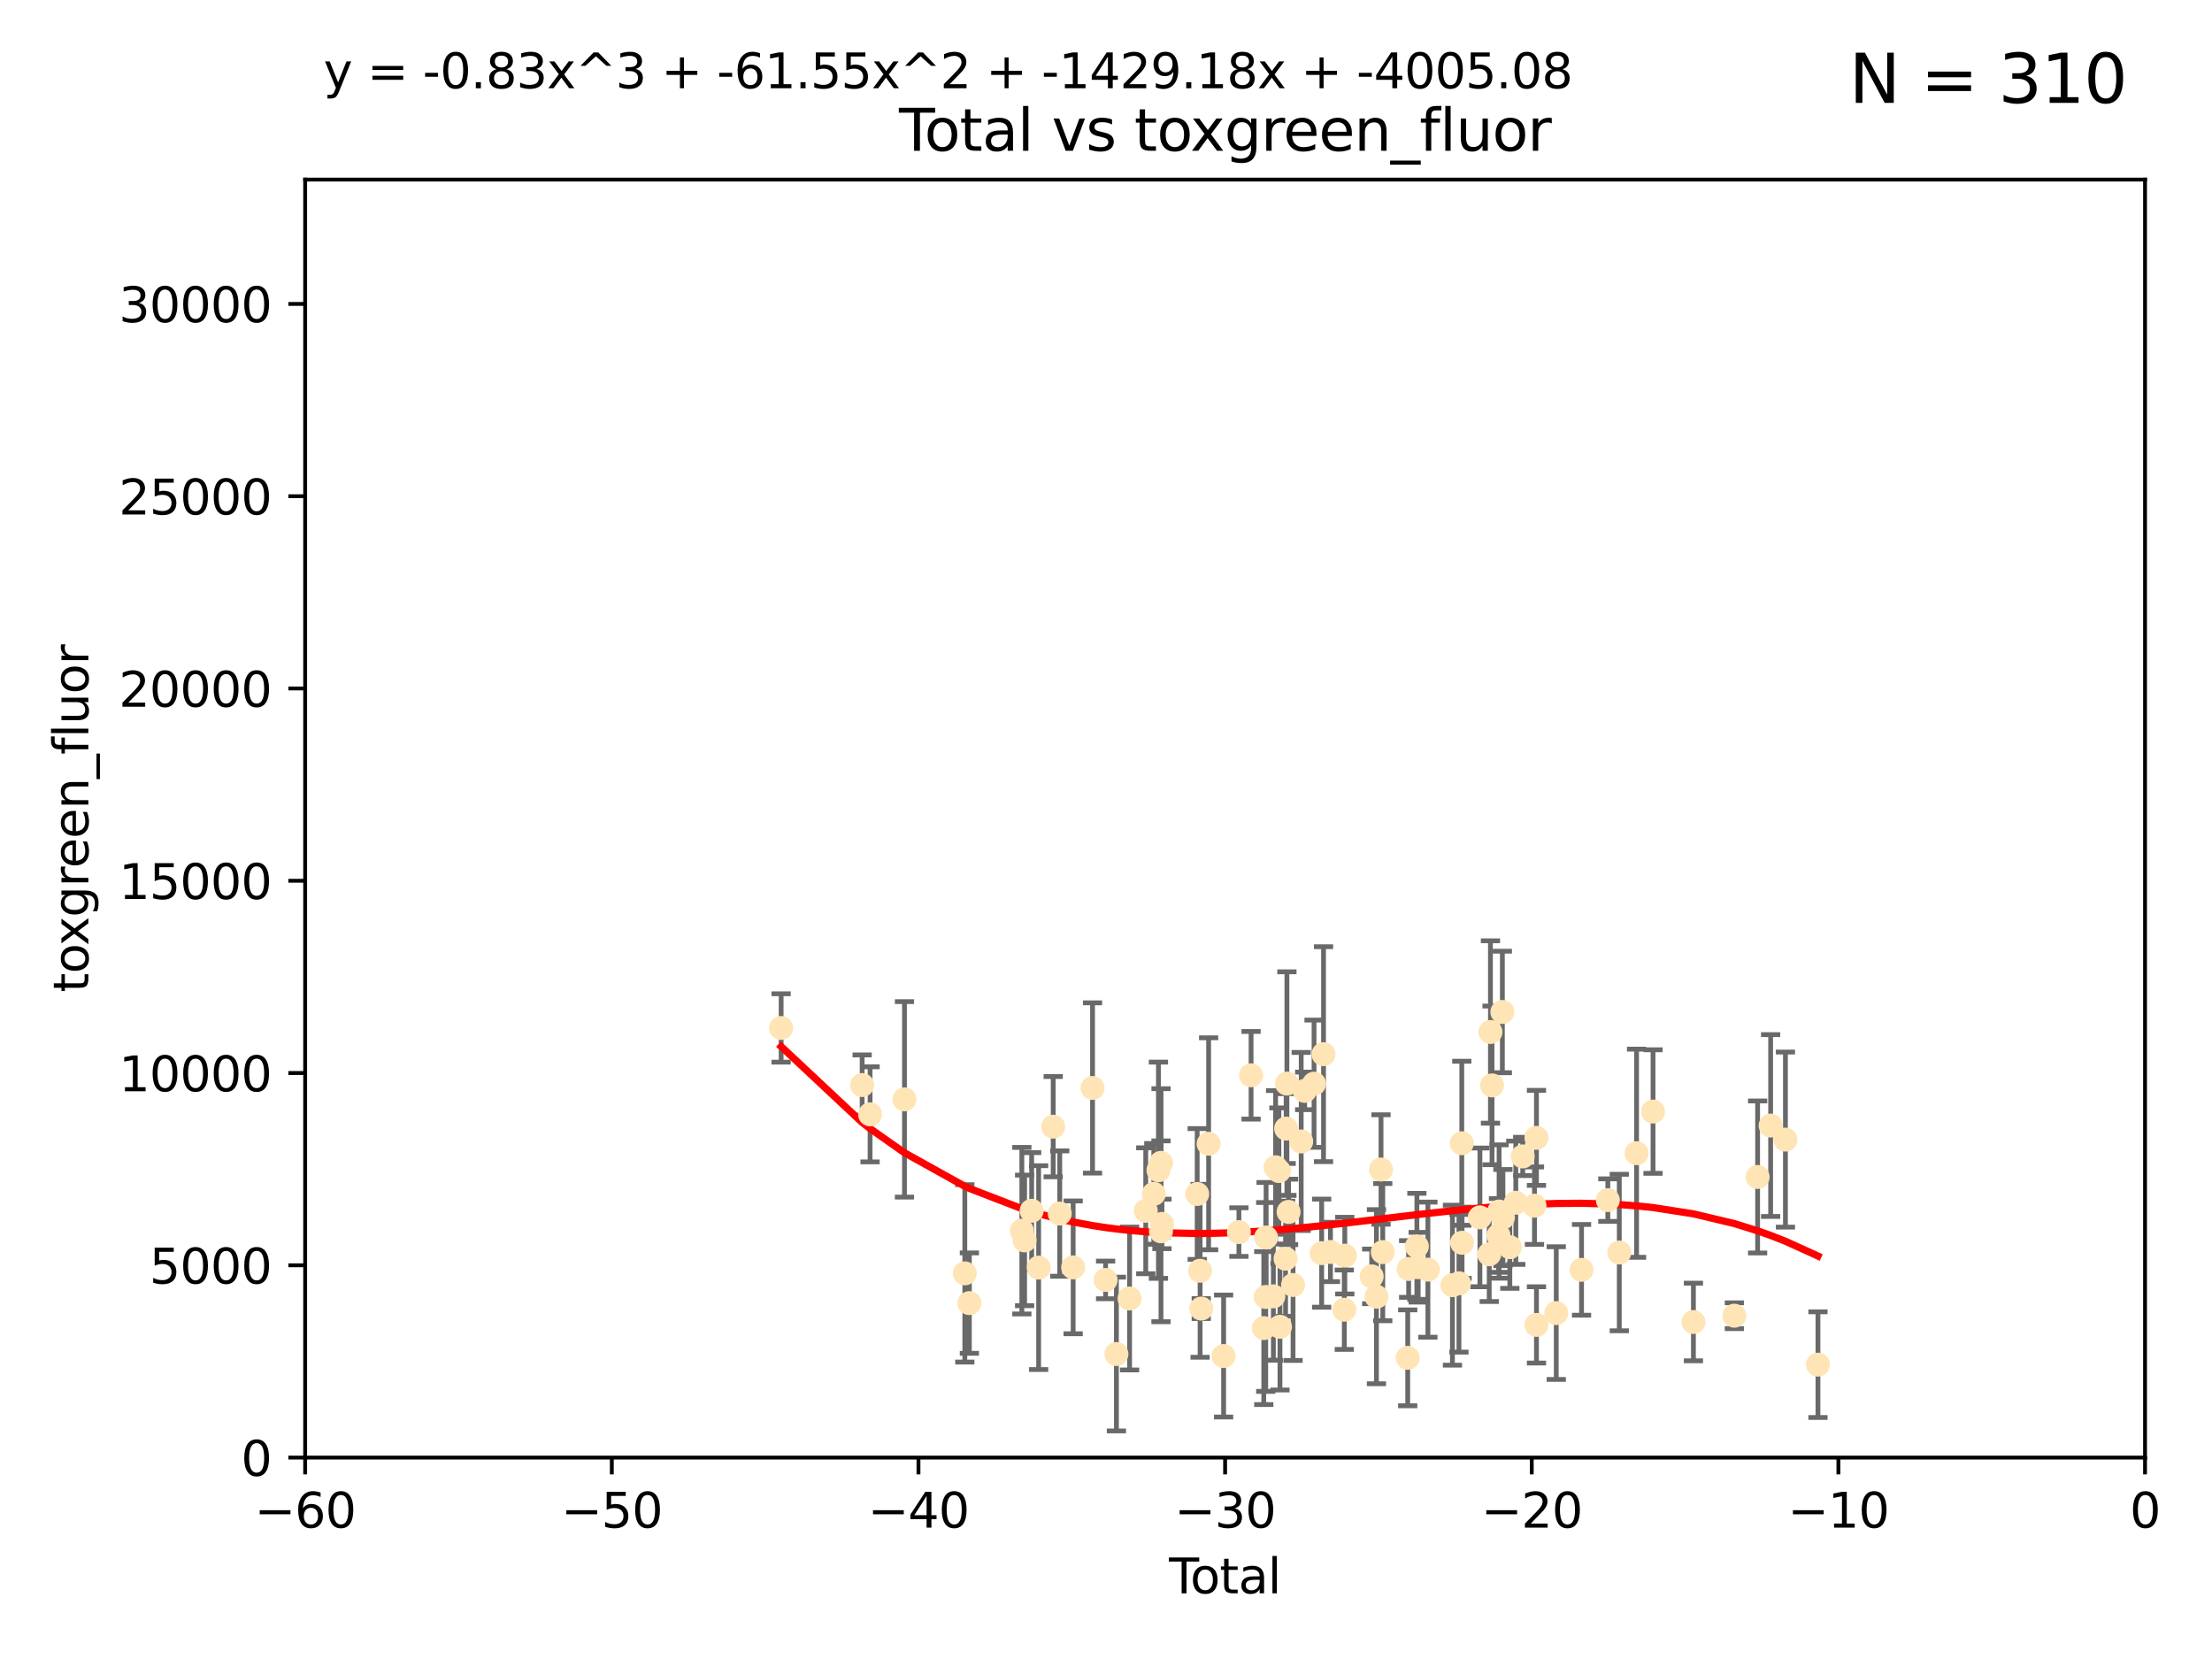 <?xml version="1.0" encoding="utf-8" standalone="no"?>
<!DOCTYPE svg PUBLIC "-//W3C//DTD SVG 1.1//EN"
  "http://www.w3.org/Graphics/SVG/1.1/DTD/svg11.dtd">
<svg xmlns:xlink="http://www.w3.org/1999/xlink" width="460.8pt" height="345.6pt" viewBox="0 0 460.8 345.6" xmlns="http://www.w3.org/2000/svg" version="1.1">
 <defs>
  <style type="text/css">*{stroke-linejoin: round; stroke-linecap: butt}</style>
 </defs>
 <g id="figure_1">
  <g id="patch_1">
   <path d="M 0 345.6 
L 460.8 345.6 
L 460.8 0 
L 0 0 
z
" style="fill: #ffffff"/>
  </g>
  <g id="axes_1">
   <g id="patch_2">
    <path d="M 63.571 303.64 
L 446.85 303.64 
L 446.85 37.411 
L 63.571 37.411 
z
" style="fill: #ffffff"/>
   </g>
   <g id="PathCollection_1">
    <defs>
     <path id="ma773f41efa" d="M 0 1.118 
C 0.297 1.118 0.581 1 0.791 0.791 
C 1 0.581 1.118 0.297 1.118 0 
C 1.118 -0.297 1 -0.581 0.791 -0.791 
C 0.581 -1 0.297 -1.118 0 -1.118 
C -0.297 -1.118 -0.581 -1 -0.791 -0.791 
C -1 -0.581 -1.118 -0.297 -1.118 0 
C -1.118 0.297 -1 0.581 -0.791 0.791 
C -0.581 1 -0.297 1.118 0 1.118 
z
" style="stroke: #ffe4b5"/>
    </defs>
    <g clip-path="url(#p611c5235d6)">
     <use xlink:href="#ma773f41efa" x="162.724" y="214.142" style="fill: #ffe4b5; stroke: #ffe4b5"/>
     <use xlink:href="#ma773f41efa" x="179.601" y="226.035" style="fill: #ffe4b5; stroke: #ffe4b5"/>
     <use xlink:href="#ma773f41efa" x="181.253" y="232.138" style="fill: #ffe4b5; stroke: #ffe4b5"/>
     <use xlink:href="#ma773f41efa" x="188.417" y="229.021" style="fill: #ffe4b5; stroke: #ffe4b5"/>
     <use xlink:href="#ma773f41efa" x="200.988" y="265.266" style="fill: #ffe4b5; stroke: #ffe4b5"/>
     <use xlink:href="#ma773f41efa" x="201.939" y="271.461" style="fill: #ffe4b5; stroke: #ffe4b5"/>
     <use xlink:href="#ma773f41efa" x="212.869" y="256.373" style="fill: #ffe4b5; stroke: #ffe4b5"/>
     <use xlink:href="#ma773f41efa" x="213.443" y="258.395" style="fill: #ffe4b5; stroke: #ffe4b5"/>
     <use xlink:href="#ma773f41efa" x="214.913" y="252.225" style="fill: #ffe4b5; stroke: #ffe4b5"/>
     <use xlink:href="#ma773f41efa" x="216.367" y="264.067" style="fill: #ffe4b5; stroke: #ffe4b5"/>
     <use xlink:href="#ma773f41efa" x="219.401" y="234.705" style="fill: #ffe4b5; stroke: #ffe4b5"/>
     <use xlink:href="#ma773f41efa" x="220.765" y="252.808" style="fill: #ffe4b5; stroke: #ffe4b5"/>
     <use xlink:href="#ma773f41efa" x="223.558" y="264.016" style="fill: #ffe4b5; stroke: #ffe4b5"/>
     <use xlink:href="#ma773f41efa" x="227.595" y="226.641" style="fill: #ffe4b5; stroke: #ffe4b5"/>
     <use xlink:href="#ma773f41efa" x="230.318" y="266.633" style="fill: #ffe4b5; stroke: #ffe4b5"/>
     <use xlink:href="#ma773f41efa" x="232.57" y="282.072" style="fill: #ffe4b5; stroke: #ffe4b5"/>
     <use xlink:href="#ma773f41efa" x="235.311" y="270.502" style="fill: #ffe4b5; stroke: #ffe4b5"/>
     <use xlink:href="#ma773f41efa" x="238.681" y="252.228" style="fill: #ffe4b5; stroke: #ffe4b5"/>
     <use xlink:href="#ma773f41efa" x="240.358" y="248.704" style="fill: #ffe4b5; stroke: #ffe4b5"/>
     <use xlink:href="#ma773f41efa" x="241.324" y="243.781" style="fill: #ffe4b5; stroke: #ffe4b5"/>
     <use xlink:href="#ma773f41efa" x="241.853" y="256.503" style="fill: #ffe4b5; stroke: #ffe4b5"/>
     <use xlink:href="#ma773f41efa" x="241.865" y="242.243" style="fill: #ffe4b5; stroke: #ffe4b5"/>
     <use xlink:href="#ma773f41efa" x="242.058" y="254.966" style="fill: #ffe4b5; stroke: #ffe4b5"/>
     <use xlink:href="#ma773f41efa" x="249.396" y="248.729" style="fill: #ffe4b5; stroke: #ffe4b5"/>
     <use xlink:href="#ma773f41efa" x="250.002" y="264.724" style="fill: #ffe4b5; stroke: #ffe4b5"/>
     <use xlink:href="#ma773f41efa" x="250.242" y="272.601" style="fill: #ffe4b5; stroke: #ffe4b5"/>
     <use xlink:href="#ma773f41efa" x="251.778" y="238.266" style="fill: #ffe4b5; stroke: #ffe4b5"/>
     <use xlink:href="#ma773f41efa" x="254.901" y="282.488" style="fill: #ffe4b5; stroke: #ffe4b5"/>
     <use xlink:href="#ma773f41efa" x="258.089" y="256.667" style="fill: #ffe4b5; stroke: #ffe4b5"/>
     <use xlink:href="#ma773f41efa" x="260.621" y="224.002" style="fill: #ffe4b5; stroke: #ffe4b5"/>
     <use xlink:href="#ma773f41efa" x="263.267" y="276.665" style="fill: #ffe4b5; stroke: #ffe4b5"/>
     <use xlink:href="#ma773f41efa" x="263.676" y="270.179" style="fill: #ffe4b5; stroke: #ffe4b5"/>
     <use xlink:href="#ma773f41efa" x="263.749" y="257.79" style="fill: #ffe4b5; stroke: #ffe4b5"/>
     <use xlink:href="#ma773f41efa" x="265.267" y="270.053" style="fill: #ffe4b5; stroke: #ffe4b5"/>
     <use xlink:href="#ma773f41efa" x="265.731" y="243.169" style="fill: #ffe4b5; stroke: #ffe4b5"/>
     <use xlink:href="#ma773f41efa" x="266.421" y="243.949" style="fill: #ffe4b5; stroke: #ffe4b5"/>
     <use xlink:href="#ma773f41efa" x="266.639" y="276.396" style="fill: #ffe4b5; stroke: #ffe4b5"/>
     <use xlink:href="#ma773f41efa" x="267.81" y="262.208" style="fill: #ffe4b5; stroke: #ffe4b5"/>
     <use xlink:href="#ma773f41efa" x="267.925" y="235.101" style="fill: #ffe4b5; stroke: #ffe4b5"/>
     <use xlink:href="#ma773f41efa" x="268.086" y="225.731" style="fill: #ffe4b5; stroke: #ffe4b5"/>
     <use xlink:href="#ma773f41efa" x="268.435" y="252.459" style="fill: #ffe4b5; stroke: #ffe4b5"/>
     <use xlink:href="#ma773f41efa" x="269.366" y="267.687" style="fill: #ffe4b5; stroke: #ffe4b5"/>
     <use xlink:href="#ma773f41efa" x="271.064" y="237.786" style="fill: #ffe4b5; stroke: #ffe4b5"/>
     <use xlink:href="#ma773f41efa" x="271.788" y="227.251" style="fill: #ffe4b5; stroke: #ffe4b5"/>
     <use xlink:href="#ma773f41efa" x="273.742" y="225.755" style="fill: #ffe4b5; stroke: #ffe4b5"/>
     <use xlink:href="#ma773f41efa" x="275.327" y="261.055" style="fill: #ffe4b5; stroke: #ffe4b5"/>
     <use xlink:href="#ma773f41efa" x="275.715" y="219.606" style="fill: #ffe4b5; stroke: #ffe4b5"/>
     <use xlink:href="#ma773f41efa" x="277.163" y="260.81" style="fill: #ffe4b5; stroke: #ffe4b5"/>
     <use xlink:href="#ma773f41efa" x="280.041" y="272.838" style="fill: #ffe4b5; stroke: #ffe4b5"/>
     <use xlink:href="#ma773f41efa" x="280.145" y="261.568" style="fill: #ffe4b5; stroke: #ffe4b5"/>
     <use xlink:href="#ma773f41efa" x="285.75" y="265.895" style="fill: #ffe4b5; stroke: #ffe4b5"/>
     <use xlink:href="#ma773f41efa" x="286.738" y="270.123" style="fill: #ffe4b5; stroke: #ffe4b5"/>
     <use xlink:href="#ma773f41efa" x="287.692" y="243.629" style="fill: #ffe4b5; stroke: #ffe4b5"/>
     <use xlink:href="#ma773f41efa" x="288.054" y="260.841" style="fill: #ffe4b5; stroke: #ffe4b5"/>
     <use xlink:href="#ma773f41efa" x="293.255" y="282.862" style="fill: #ffe4b5; stroke: #ffe4b5"/>
     <use xlink:href="#ma773f41efa" x="293.445" y="264.352" style="fill: #ffe4b5; stroke: #ffe4b5"/>
     <use xlink:href="#ma773f41efa" x="295.162" y="259.638" style="fill: #ffe4b5; stroke: #ffe4b5"/>
     <use xlink:href="#ma773f41efa" x="295.433" y="263.984" style="fill: #ffe4b5; stroke: #ffe4b5"/>
     <use xlink:href="#ma773f41efa" x="297.458" y="264.491" style="fill: #ffe4b5; stroke: #ffe4b5"/>
     <use xlink:href="#ma773f41efa" x="302.57" y="267.724" style="fill: #ffe4b5; stroke: #ffe4b5"/>
     <use xlink:href="#ma773f41efa" x="303.925" y="267.331" style="fill: #ffe4b5; stroke: #ffe4b5"/>
     <use xlink:href="#ma773f41efa" x="304.518" y="238.16" style="fill: #ffe4b5; stroke: #ffe4b5"/>
     <use xlink:href="#ma773f41efa" x="304.574" y="258.889" style="fill: #ffe4b5; stroke: #ffe4b5"/>
     <use xlink:href="#ma773f41efa" x="308.293" y="253.604" style="fill: #ffe4b5; stroke: #ffe4b5"/>
     <use xlink:href="#ma773f41efa" x="310.233" y="261.286" style="fill: #ffe4b5; stroke: #ffe4b5"/>
     <use xlink:href="#ma773f41efa" x="310.488" y="214.982" style="fill: #ffe4b5; stroke: #ffe4b5"/>
     <use xlink:href="#ma773f41efa" x="310.817" y="226.106" style="fill: #ffe4b5; stroke: #ffe4b5"/>
     <use xlink:href="#ma773f41efa" x="312.161" y="257.367" style="fill: #ffe4b5; stroke: #ffe4b5"/>
     <use xlink:href="#ma773f41efa" x="312.288" y="252.382" style="fill: #ffe4b5; stroke: #ffe4b5"/>
     <use xlink:href="#ma773f41efa" x="312.969" y="210.811" style="fill: #ffe4b5; stroke: #ffe4b5"/>
     <use xlink:href="#ma773f41efa" x="313.086" y="253.638" style="fill: #ffe4b5; stroke: #ffe4b5"/>
     <use xlink:href="#ma773f41efa" x="314.527" y="259.813" style="fill: #ffe4b5; stroke: #ffe4b5"/>
     <use xlink:href="#ma773f41efa" x="315.771" y="250.551" style="fill: #ffe4b5; stroke: #ffe4b5"/>
     <use xlink:href="#ma773f41efa" x="317.212" y="240.904" style="fill: #ffe4b5; stroke: #ffe4b5"/>
     <use xlink:href="#ma773f41efa" x="319.659" y="251.165" style="fill: #ffe4b5; stroke: #ffe4b5"/>
     <use xlink:href="#ma773f41efa" x="320.072" y="237.036" style="fill: #ffe4b5; stroke: #ffe4b5"/>
     <use xlink:href="#ma773f41efa" x="320.074" y="276" style="fill: #ffe4b5; stroke: #ffe4b5"/>
     <use xlink:href="#ma773f41efa" x="324.196" y="273.541" style="fill: #ffe4b5; stroke: #ffe4b5"/>
     <use xlink:href="#ma773f41efa" x="329.464" y="264.53" style="fill: #ffe4b5; stroke: #ffe4b5"/>
     <use xlink:href="#ma773f41efa" x="334.94" y="250.007" style="fill: #ffe4b5; stroke: #ffe4b5"/>
     <use xlink:href="#ma773f41efa" x="337.329" y="260.923" style="fill: #ffe4b5; stroke: #ffe4b5"/>
     <use xlink:href="#ma773f41efa" x="340.925" y="240.236" style="fill: #ffe4b5; stroke: #ffe4b5"/>
     <use xlink:href="#ma773f41efa" x="344.356" y="231.557" style="fill: #ffe4b5; stroke: #ffe4b5"/>
     <use xlink:href="#ma773f41efa" x="352.771" y="275.395" style="fill: #ffe4b5; stroke: #ffe4b5"/>
     <use xlink:href="#ma773f41efa" x="361.302" y="274.088" style="fill: #ffe4b5; stroke: #ffe4b5"/>
     <use xlink:href="#ma773f41efa" x="366.143" y="245.186" style="fill: #ffe4b5; stroke: #ffe4b5"/>
     <use xlink:href="#ma773f41efa" x="368.855" y="234.47" style="fill: #ffe4b5; stroke: #ffe4b5"/>
     <use xlink:href="#ma773f41efa" x="371.94" y="237.399" style="fill: #ffe4b5; stroke: #ffe4b5"/>
     <use xlink:href="#ma773f41efa" x="378.713" y="284.28" style="fill: #ffe4b5; stroke: #ffe4b5"/>
    </g>
   </g>
   <g id="matplotlib.axis_1">
    <g id="xtick_1">
     <g id="line2d_1">
      <defs>
       <path id="m2ea71488b4" d="M 0 0 
L 0 3.5 
" style="stroke: #000000; stroke-width: 0.8"/>
      </defs>
      <g>
       <use xlink:href="#m2ea71488b4" x="63.571" y="303.64" style="stroke: #000000; stroke-width: 0.8"/>
      </g>
     </g>
     <g id="text_1">
      <!-- −60 -->
      <g transform="translate(53.019 318.238)scale(0.1 -0.1)">
       <defs>
        <path id="DejaVuSans-2212" d="M 678 2272 
L 4684 2272 
L 4684 1741 
L 678 1741 
L 678 2272 
z
" transform="scale(0.016)"/>
        <path id="DejaVuSans-36" d="M 2113 2584 
Q 1688 2584 1439 2293 
Q 1191 2003 1191 1497 
Q 1191 994 1439 701 
Q 1688 409 2113 409 
Q 2538 409 2786 701 
Q 3034 994 3034 1497 
Q 3034 2003 2786 2293 
Q 2538 2584 2113 2584 
z
M 3366 4563 
L 3366 3988 
Q 3128 4100 2886 4159 
Q 2644 4219 2406 4219 
Q 1781 4219 1451 3797 
Q 1122 3375 1075 2522 
Q 1259 2794 1537 2939 
Q 1816 3084 2150 3084 
Q 2853 3084 3261 2657 
Q 3669 2231 3669 1497 
Q 3669 778 3244 343 
Q 2819 -91 2113 -91 
Q 1303 -91 875 529 
Q 447 1150 447 2328 
Q 447 3434 972 4092 
Q 1497 4750 2381 4750 
Q 2619 4750 2861 4703 
Q 3103 4656 3366 4563 
z
" transform="scale(0.016)"/>
        <path id="DejaVuSans-30" d="M 2034 4250 
Q 1547 4250 1301 3770 
Q 1056 3291 1056 2328 
Q 1056 1369 1301 889 
Q 1547 409 2034 409 
Q 2525 409 2770 889 
Q 3016 1369 3016 2328 
Q 3016 3291 2770 3770 
Q 2525 4250 2034 4250 
z
M 2034 4750 
Q 2819 4750 3233 4129 
Q 3647 3509 3647 2328 
Q 3647 1150 3233 529 
Q 2819 -91 2034 -91 
Q 1250 -91 836 529 
Q 422 1150 422 2328 
Q 422 3509 836 4129 
Q 1250 4750 2034 4750 
z
" transform="scale(0.016)"/>
       </defs>
       <use xlink:href="#DejaVuSans-2212"/>
       <use xlink:href="#DejaVuSans-36" x="83.789"/>
       <use xlink:href="#DejaVuSans-30" x="147.412"/>
      </g>
     </g>
    </g>
    <g id="xtick_2">
     <g id="line2d_2">
      <g>
       <use xlink:href="#m2ea71488b4" x="127.451" y="303.64" style="stroke: #000000; stroke-width: 0.8"/>
      </g>
     </g>
     <g id="text_2">
      <!-- −50 -->
      <g transform="translate(116.899 318.238)scale(0.1 -0.1)">
       <defs>
        <path id="DejaVuSans-35" d="M 691 4666 
L 3169 4666 
L 3169 4134 
L 1269 4134 
L 1269 2991 
Q 1406 3038 1543 3061 
Q 1681 3084 1819 3084 
Q 2600 3084 3056 2656 
Q 3513 2228 3513 1497 
Q 3513 744 3044 326 
Q 2575 -91 1722 -91 
Q 1428 -91 1123 -41 
Q 819 9 494 109 
L 494 744 
Q 775 591 1075 516 
Q 1375 441 1709 441 
Q 2250 441 2565 725 
Q 2881 1009 2881 1497 
Q 2881 1984 2565 2268 
Q 2250 2553 1709 2553 
Q 1456 2553 1204 2497 
Q 953 2441 691 2322 
L 691 4666 
z
" transform="scale(0.016)"/>
       </defs>
       <use xlink:href="#DejaVuSans-2212"/>
       <use xlink:href="#DejaVuSans-35" x="83.789"/>
       <use xlink:href="#DejaVuSans-30" x="147.412"/>
      </g>
     </g>
    </g>
    <g id="xtick_3">
     <g id="line2d_3">
      <g>
       <use xlink:href="#m2ea71488b4" x="191.331" y="303.64" style="stroke: #000000; stroke-width: 0.8"/>
      </g>
     </g>
     <g id="text_3">
      <!-- −40 -->
      <g transform="translate(180.778 318.238)scale(0.1 -0.1)">
       <defs>
        <path id="DejaVuSans-34" d="M 2419 4116 
L 825 1625 
L 2419 1625 
L 2419 4116 
z
M 2253 4666 
L 3047 4666 
L 3047 1625 
L 3713 1625 
L 3713 1100 
L 3047 1100 
L 3047 0 
L 2419 0 
L 2419 1100 
L 313 1100 
L 313 1709 
L 2253 4666 
z
" transform="scale(0.016)"/>
       </defs>
       <use xlink:href="#DejaVuSans-2212"/>
       <use xlink:href="#DejaVuSans-34" x="83.789"/>
       <use xlink:href="#DejaVuSans-30" x="147.412"/>
      </g>
     </g>
    </g>
    <g id="xtick_4">
     <g id="line2d_4">
      <g>
       <use xlink:href="#m2ea71488b4" x="255.211" y="303.64" style="stroke: #000000; stroke-width: 0.8"/>
      </g>
     </g>
     <g id="text_4">
      <!-- −30 -->
      <g transform="translate(244.658 318.238)scale(0.1 -0.1)">
       <defs>
        <path id="DejaVuSans-33" d="M 2597 2516 
Q 3050 2419 3304 2112 
Q 3559 1806 3559 1356 
Q 3559 666 3084 287 
Q 2609 -91 1734 -91 
Q 1441 -91 1130 -33 
Q 819 25 488 141 
L 488 750 
Q 750 597 1062 519 
Q 1375 441 1716 441 
Q 2309 441 2620 675 
Q 2931 909 2931 1356 
Q 2931 1769 2642 2001 
Q 2353 2234 1838 2234 
L 1294 2234 
L 1294 2753 
L 1863 2753 
Q 2328 2753 2575 2939 
Q 2822 3125 2822 3475 
Q 2822 3834 2567 4026 
Q 2313 4219 1838 4219 
Q 1578 4219 1281 4162 
Q 984 4106 628 3988 
L 628 4550 
Q 988 4650 1302 4700 
Q 1616 4750 1894 4750 
Q 2613 4750 3031 4423 
Q 3450 4097 3450 3541 
Q 3450 3153 3228 2886 
Q 3006 2619 2597 2516 
z
" transform="scale(0.016)"/>
       </defs>
       <use xlink:href="#DejaVuSans-2212"/>
       <use xlink:href="#DejaVuSans-33" x="83.789"/>
       <use xlink:href="#DejaVuSans-30" x="147.412"/>
      </g>
     </g>
    </g>
    <g id="xtick_5">
     <g id="line2d_5">
      <g>
       <use xlink:href="#m2ea71488b4" x="319.09" y="303.64" style="stroke: #000000; stroke-width: 0.8"/>
      </g>
     </g>
     <g id="text_5">
      <!-- −20 -->
      <g transform="translate(308.538 318.238)scale(0.1 -0.1)">
       <defs>
        <path id="DejaVuSans-32" d="M 1228 531 
L 3431 531 
L 3431 0 
L 469 0 
L 469 531 
Q 828 903 1448 1529 
Q 2069 2156 2228 2338 
Q 2531 2678 2651 2914 
Q 2772 3150 2772 3378 
Q 2772 3750 2511 3984 
Q 2250 4219 1831 4219 
Q 1534 4219 1204 4116 
Q 875 4013 500 3803 
L 500 4441 
Q 881 4594 1212 4672 
Q 1544 4750 1819 4750 
Q 2544 4750 2975 4387 
Q 3406 4025 3406 3419 
Q 3406 3131 3298 2873 
Q 3191 2616 2906 2266 
Q 2828 2175 2409 1742 
Q 1991 1309 1228 531 
z
" transform="scale(0.016)"/>
       </defs>
       <use xlink:href="#DejaVuSans-2212"/>
       <use xlink:href="#DejaVuSans-32" x="83.789"/>
       <use xlink:href="#DejaVuSans-30" x="147.412"/>
      </g>
     </g>
    </g>
    <g id="xtick_6">
     <g id="line2d_6">
      <g>
       <use xlink:href="#m2ea71488b4" x="382.97" y="303.64" style="stroke: #000000; stroke-width: 0.8"/>
      </g>
     </g>
     <g id="text_6">
      <!-- −10 -->
      <g transform="translate(372.418 318.238)scale(0.1 -0.1)">
       <defs>
        <path id="DejaVuSans-31" d="M 794 531 
L 1825 531 
L 1825 4091 
L 703 3866 
L 703 4441 
L 1819 4666 
L 2450 4666 
L 2450 531 
L 3481 531 
L 3481 0 
L 794 0 
L 794 531 
z
" transform="scale(0.016)"/>
       </defs>
       <use xlink:href="#DejaVuSans-2212"/>
       <use xlink:href="#DejaVuSans-31" x="83.789"/>
       <use xlink:href="#DejaVuSans-30" x="147.412"/>
      </g>
     </g>
    </g>
    <g id="xtick_7">
     <g id="line2d_7">
      <g>
       <use xlink:href="#m2ea71488b4" x="446.85" y="303.64" style="stroke: #000000; stroke-width: 0.8"/>
      </g>
     </g>
     <g id="text_7">
      <!-- 0 -->
      <g transform="translate(443.669 318.238)scale(0.1 -0.1)">
       <use xlink:href="#DejaVuSans-30"/>
      </g>
     </g>
    </g>
    <g id="text_8">
     <!-- Total -->
     <g transform="translate(243.534 331.917)scale(0.1 -0.1)">
      <defs>
       <path id="DejaVuSans-54" d="M -19 4666 
L 3928 4666 
L 3928 4134 
L 2272 4134 
L 2272 0 
L 1638 0 
L 1638 4134 
L -19 4134 
L -19 4666 
z
" transform="scale(0.016)"/>
       <path id="DejaVuSans-6f" d="M 1959 3097 
Q 1497 3097 1228 2736 
Q 959 2375 959 1747 
Q 959 1119 1226 758 
Q 1494 397 1959 397 
Q 2419 397 2687 759 
Q 2956 1122 2956 1747 
Q 2956 2369 2687 2733 
Q 2419 3097 1959 3097 
z
M 1959 3584 
Q 2709 3584 3137 3096 
Q 3566 2609 3566 1747 
Q 3566 888 3137 398 
Q 2709 -91 1959 -91 
Q 1206 -91 779 398 
Q 353 888 353 1747 
Q 353 2609 779 3096 
Q 1206 3584 1959 3584 
z
" transform="scale(0.016)"/>
       <path id="DejaVuSans-74" d="M 1172 4494 
L 1172 3500 
L 2356 3500 
L 2356 3053 
L 1172 3053 
L 1172 1153 
Q 1172 725 1289 603 
Q 1406 481 1766 481 
L 2356 481 
L 2356 0 
L 1766 0 
Q 1100 0 847 248 
Q 594 497 594 1153 
L 594 3053 
L 172 3053 
L 172 3500 
L 594 3500 
L 594 4494 
L 1172 4494 
z
" transform="scale(0.016)"/>
       <path id="DejaVuSans-61" d="M 2194 1759 
Q 1497 1759 1228 1600 
Q 959 1441 959 1056 
Q 959 750 1161 570 
Q 1363 391 1709 391 
Q 2188 391 2477 730 
Q 2766 1069 2766 1631 
L 2766 1759 
L 2194 1759 
z
M 3341 1997 
L 3341 0 
L 2766 0 
L 2766 531 
Q 2569 213 2275 61 
Q 1981 -91 1556 -91 
Q 1019 -91 701 211 
Q 384 513 384 1019 
Q 384 1609 779 1909 
Q 1175 2209 1959 2209 
L 2766 2209 
L 2766 2266 
Q 2766 2663 2505 2880 
Q 2244 3097 1772 3097 
Q 1472 3097 1187 3025 
Q 903 2953 641 2809 
L 641 3341 
Q 956 3463 1253 3523 
Q 1550 3584 1831 3584 
Q 2591 3584 2966 3190 
Q 3341 2797 3341 1997 
z
" transform="scale(0.016)"/>
       <path id="DejaVuSans-6c" d="M 603 4863 
L 1178 4863 
L 1178 0 
L 603 0 
L 603 4863 
z
" transform="scale(0.016)"/>
      </defs>
      <use xlink:href="#DejaVuSans-54"/>
      <use xlink:href="#DejaVuSans-6f" x="44.084"/>
      <use xlink:href="#DejaVuSans-74" x="105.266"/>
      <use xlink:href="#DejaVuSans-61" x="144.475"/>
      <use xlink:href="#DejaVuSans-6c" x="205.754"/>
     </g>
    </g>
   </g>
   <g id="matplotlib.axis_2">
    <g id="ytick_1">
     <g id="line2d_8">
      <defs>
       <path id="m56f4253f77" d="M 0 0 
L -3.5 0 
" style="stroke: #000000; stroke-width: 0.8"/>
      </defs>
      <g>
       <use xlink:href="#m56f4253f77" x="63.571" y="303.64" style="stroke: #000000; stroke-width: 0.8"/>
      </g>
     </g>
     <g id="text_9">
      <!-- 0 -->
      <g transform="translate(50.209 307.439)scale(0.1 -0.1)">
       <use xlink:href="#DejaVuSans-30"/>
      </g>
     </g>
    </g>
    <g id="ytick_2">
     <g id="line2d_9">
      <g>
       <use xlink:href="#m56f4253f77" x="63.571" y="263.586" style="stroke: #000000; stroke-width: 0.8"/>
      </g>
     </g>
     <g id="text_10">
      <!-- 5000 -->
      <g transform="translate(31.121 267.385)scale(0.1 -0.1)">
       <use xlink:href="#DejaVuSans-35"/>
       <use xlink:href="#DejaVuSans-30" x="63.623"/>
       <use xlink:href="#DejaVuSans-30" x="127.246"/>
       <use xlink:href="#DejaVuSans-30" x="190.869"/>
      </g>
     </g>
    </g>
    <g id="ytick_3">
     <g id="line2d_10">
      <g>
       <use xlink:href="#m56f4253f77" x="63.571" y="223.532" style="stroke: #000000; stroke-width: 0.8"/>
      </g>
     </g>
     <g id="text_11">
      <!-- 10000 -->
      <g transform="translate(24.759 227.331)scale(0.1 -0.1)">
       <use xlink:href="#DejaVuSans-31"/>
       <use xlink:href="#DejaVuSans-30" x="63.623"/>
       <use xlink:href="#DejaVuSans-30" x="127.246"/>
       <use xlink:href="#DejaVuSans-30" x="190.869"/>
       <use xlink:href="#DejaVuSans-30" x="254.492"/>
      </g>
     </g>
    </g>
    <g id="ytick_4">
     <g id="line2d_11">
      <g>
       <use xlink:href="#m56f4253f77" x="63.571" y="183.478" style="stroke: #000000; stroke-width: 0.8"/>
      </g>
     </g>
     <g id="text_12">
      <!-- 15000 -->
      <g transform="translate(24.759 187.278)scale(0.1 -0.1)">
       <use xlink:href="#DejaVuSans-31"/>
       <use xlink:href="#DejaVuSans-35" x="63.623"/>
       <use xlink:href="#DejaVuSans-30" x="127.246"/>
       <use xlink:href="#DejaVuSans-30" x="190.869"/>
       <use xlink:href="#DejaVuSans-30" x="254.492"/>
      </g>
     </g>
    </g>
    <g id="ytick_5">
     <g id="line2d_12">
      <g>
       <use xlink:href="#m56f4253f77" x="63.571" y="143.424" style="stroke: #000000; stroke-width: 0.8"/>
      </g>
     </g>
     <g id="text_13">
      <!-- 20000 -->
      <g transform="translate(24.759 147.224)scale(0.1 -0.1)">
       <use xlink:href="#DejaVuSans-32"/>
       <use xlink:href="#DejaVuSans-30" x="63.623"/>
       <use xlink:href="#DejaVuSans-30" x="127.246"/>
       <use xlink:href="#DejaVuSans-30" x="190.869"/>
       <use xlink:href="#DejaVuSans-30" x="254.492"/>
      </g>
     </g>
    </g>
    <g id="ytick_6">
     <g id="line2d_13">
      <g>
       <use xlink:href="#m56f4253f77" x="63.571" y="103.371" style="stroke: #000000; stroke-width: 0.8"/>
      </g>
     </g>
     <g id="text_14">
      <!-- 25000 -->
      <g transform="translate(24.759 107.17)scale(0.1 -0.1)">
       <use xlink:href="#DejaVuSans-32"/>
       <use xlink:href="#DejaVuSans-35" x="63.623"/>
       <use xlink:href="#DejaVuSans-30" x="127.246"/>
       <use xlink:href="#DejaVuSans-30" x="190.869"/>
       <use xlink:href="#DejaVuSans-30" x="254.492"/>
      </g>
     </g>
    </g>
    <g id="ytick_7">
     <g id="line2d_14">
      <g>
       <use xlink:href="#m56f4253f77" x="63.571" y="63.317" style="stroke: #000000; stroke-width: 0.8"/>
      </g>
     </g>
     <g id="text_15">
      <!-- 30000 -->
      <g transform="translate(24.759 67.116)scale(0.1 -0.1)">
       <use xlink:href="#DejaVuSans-33"/>
       <use xlink:href="#DejaVuSans-30" x="63.623"/>
       <use xlink:href="#DejaVuSans-30" x="127.246"/>
       <use xlink:href="#DejaVuSans-30" x="190.869"/>
       <use xlink:href="#DejaVuSans-30" x="254.492"/>
      </g>
     </g>
    </g>
    <g id="text_16">
     <!-- toxgreen_fluor -->
     <g transform="translate(18.401 206.72)rotate(-90)scale(0.1 -0.1)">
      <defs>
       <path id="DejaVuSans-78" d="M 3513 3500 
L 2247 1797 
L 3578 0 
L 2900 0 
L 1881 1375 
L 863 0 
L 184 0 
L 1544 1831 
L 300 3500 
L 978 3500 
L 1906 2253 
L 2834 3500 
L 3513 3500 
z
" transform="scale(0.016)"/>
       <path id="DejaVuSans-67" d="M 2906 1791 
Q 2906 2416 2648 2759 
Q 2391 3103 1925 3103 
Q 1463 3103 1205 2759 
Q 947 2416 947 1791 
Q 947 1169 1205 825 
Q 1463 481 1925 481 
Q 2391 481 2648 825 
Q 2906 1169 2906 1791 
z
M 3481 434 
Q 3481 -459 3084 -895 
Q 2688 -1331 1869 -1331 
Q 1566 -1331 1297 -1286 
Q 1028 -1241 775 -1147 
L 775 -588 
Q 1028 -725 1275 -790 
Q 1522 -856 1778 -856 
Q 2344 -856 2625 -561 
Q 2906 -266 2906 331 
L 2906 616 
Q 2728 306 2450 153 
Q 2172 0 1784 0 
Q 1141 0 747 490 
Q 353 981 353 1791 
Q 353 2603 747 3093 
Q 1141 3584 1784 3584 
Q 2172 3584 2450 3431 
Q 2728 3278 2906 2969 
L 2906 3500 
L 3481 3500 
L 3481 434 
z
" transform="scale(0.016)"/>
       <path id="DejaVuSans-72" d="M 2631 2963 
Q 2534 3019 2420 3045 
Q 2306 3072 2169 3072 
Q 1681 3072 1420 2755 
Q 1159 2438 1159 1844 
L 1159 0 
L 581 0 
L 581 3500 
L 1159 3500 
L 1159 2956 
Q 1341 3275 1631 3429 
Q 1922 3584 2338 3584 
Q 2397 3584 2469 3576 
Q 2541 3569 2628 3553 
L 2631 2963 
z
" transform="scale(0.016)"/>
       <path id="DejaVuSans-65" d="M 3597 1894 
L 3597 1613 
L 953 1613 
Q 991 1019 1311 708 
Q 1631 397 2203 397 
Q 2534 397 2845 478 
Q 3156 559 3463 722 
L 3463 178 
Q 3153 47 2828 -22 
Q 2503 -91 2169 -91 
Q 1331 -91 842 396 
Q 353 884 353 1716 
Q 353 2575 817 3079 
Q 1281 3584 2069 3584 
Q 2775 3584 3186 3129 
Q 3597 2675 3597 1894 
z
M 3022 2063 
Q 3016 2534 2758 2815 
Q 2500 3097 2075 3097 
Q 1594 3097 1305 2825 
Q 1016 2553 972 2059 
L 3022 2063 
z
" transform="scale(0.016)"/>
       <path id="DejaVuSans-6e" d="M 3513 2113 
L 3513 0 
L 2938 0 
L 2938 2094 
Q 2938 2591 2744 2837 
Q 2550 3084 2163 3084 
Q 1697 3084 1428 2787 
Q 1159 2491 1159 1978 
L 1159 0 
L 581 0 
L 581 3500 
L 1159 3500 
L 1159 2956 
Q 1366 3272 1645 3428 
Q 1925 3584 2291 3584 
Q 2894 3584 3203 3211 
Q 3513 2838 3513 2113 
z
" transform="scale(0.016)"/>
       <path id="DejaVuSans-5f" d="M 3263 -1063 
L 3263 -1509 
L -63 -1509 
L -63 -1063 
L 3263 -1063 
z
" transform="scale(0.016)"/>
       <path id="DejaVuSans-66" d="M 2375 4863 
L 2375 4384 
L 1825 4384 
Q 1516 4384 1395 4259 
Q 1275 4134 1275 3809 
L 1275 3500 
L 2222 3500 
L 2222 3053 
L 1275 3053 
L 1275 0 
L 697 0 
L 697 3053 
L 147 3053 
L 147 3500 
L 697 3500 
L 697 3744 
Q 697 4328 969 4595 
Q 1241 4863 1831 4863 
L 2375 4863 
z
" transform="scale(0.016)"/>
       <path id="DejaVuSans-75" d="M 544 1381 
L 544 3500 
L 1119 3500 
L 1119 1403 
Q 1119 906 1312 657 
Q 1506 409 1894 409 
Q 2359 409 2629 706 
Q 2900 1003 2900 1516 
L 2900 3500 
L 3475 3500 
L 3475 0 
L 2900 0 
L 2900 538 
Q 2691 219 2414 64 
Q 2138 -91 1772 -91 
Q 1169 -91 856 284 
Q 544 659 544 1381 
z
M 1991 3584 
L 1991 3584 
z
" transform="scale(0.016)"/>
      </defs>
      <use xlink:href="#DejaVuSans-74"/>
      <use xlink:href="#DejaVuSans-6f" x="39.209"/>
      <use xlink:href="#DejaVuSans-78" x="97.266"/>
      <use xlink:href="#DejaVuSans-67" x="156.445"/>
      <use xlink:href="#DejaVuSans-72" x="219.922"/>
      <use xlink:href="#DejaVuSans-65" x="258.785"/>
      <use xlink:href="#DejaVuSans-65" x="320.309"/>
      <use xlink:href="#DejaVuSans-6e" x="381.832"/>
      <use xlink:href="#DejaVuSans-5f" x="445.211"/>
      <use xlink:href="#DejaVuSans-66" x="495.211"/>
      <use xlink:href="#DejaVuSans-6c" x="530.416"/>
      <use xlink:href="#DejaVuSans-75" x="558.199"/>
      <use xlink:href="#DejaVuSans-6f" x="621.578"/>
      <use xlink:href="#DejaVuSans-72" x="682.76"/>
     </g>
    </g>
   </g>
   <g id="LineCollection_1">
    <path d="M 162.724 221.265 
L 162.724 207.019 
" clip-path="url(#p611c5235d6)" style="fill: none; stroke: #696969"/>
    <path d="M 179.601 232.311 
L 179.601 219.76 
" clip-path="url(#p611c5235d6)" style="fill: none; stroke: #696969"/>
    <path d="M 181.253 242.041 
L 181.253 222.234 
" clip-path="url(#p611c5235d6)" style="fill: none; stroke: #696969"/>
    <path d="M 188.417 249.381 
L 188.417 208.66 
" clip-path="url(#p611c5235d6)" style="fill: none; stroke: #696969"/>
    <path d="M 200.988 283.743 
L 200.988 246.789 
" clip-path="url(#p611c5235d6)" style="fill: none; stroke: #696969"/>
    <path d="M 201.939 281.916 
L 201.939 261.006 
" clip-path="url(#p611c5235d6)" style="fill: none; stroke: #696969"/>
    <path d="M 212.869 273.718 
L 212.869 239.028 
" clip-path="url(#p611c5235d6)" style="fill: none; stroke: #696969"/>
    <path d="M 213.443 271.994 
L 213.443 244.796 
" clip-path="url(#p611c5235d6)" style="fill: none; stroke: #696969"/>
    <path d="M 214.913 264.341 
L 214.913 240.11 
" clip-path="url(#p611c5235d6)" style="fill: none; stroke: #696969"/>
    <path d="M 216.367 285.293 
L 216.367 242.842 
" clip-path="url(#p611c5235d6)" style="fill: none; stroke: #696969"/>
    <path d="M 219.401 245.154 
L 219.401 224.257 
" clip-path="url(#p611c5235d6)" style="fill: none; stroke: #696969"/>
    <path d="M 220.765 265.864 
L 220.765 239.753 
" clip-path="url(#p611c5235d6)" style="fill: none; stroke: #696969"/>
    <path d="M 223.558 277.846 
L 223.558 250.185 
" clip-path="url(#p611c5235d6)" style="fill: none; stroke: #696969"/>
    <path d="M 227.595 244.374 
L 227.595 208.907 
" clip-path="url(#p611c5235d6)" style="fill: none; stroke: #696969"/>
    <path d="M 230.318 270.554 
L 230.318 262.713 
" clip-path="url(#p611c5235d6)" style="fill: none; stroke: #696969"/>
    <path d="M 232.57 298.088 
L 232.57 266.055 
" clip-path="url(#p611c5235d6)" style="fill: none; stroke: #696969"/>
    <path d="M 235.311 285.38 
L 235.311 255.625 
" clip-path="url(#p611c5235d6)" style="fill: none; stroke: #696969"/>
    <path d="M 238.681 265.341 
L 238.681 239.114 
" clip-path="url(#p611c5235d6)" style="fill: none; stroke: #696969"/>
    <path d="M 240.358 259.193 
L 240.358 238.215 
" clip-path="url(#p611c5235d6)" style="fill: none; stroke: #696969"/>
    <path d="M 241.324 266.304 
L 241.324 221.259 
" clip-path="url(#p611c5235d6)" style="fill: none; stroke: #696969"/>
    <path d="M 241.853 275.337 
L 241.853 237.668 
" clip-path="url(#p611c5235d6)" style="fill: none; stroke: #696969"/>
    <path d="M 241.865 257.69 
L 241.865 226.796 
" clip-path="url(#p611c5235d6)" style="fill: none; stroke: #696969"/>
    <path d="M 242.058 260.122 
L 242.058 249.81 
" clip-path="url(#p611c5235d6)" style="fill: none; stroke: #696969"/>
    <path d="M 249.396 262.352 
L 249.396 235.107 
" clip-path="url(#p611c5235d6)" style="fill: none; stroke: #696969"/>
    <path d="M 250.002 282.739 
L 250.002 246.71 
" clip-path="url(#p611c5235d6)" style="fill: none; stroke: #696969"/>
    <path d="M 250.242 274.678 
L 250.242 270.524 
" clip-path="url(#p611c5235d6)" style="fill: none; stroke: #696969"/>
    <path d="M 251.778 260.348 
L 251.778 216.185 
" clip-path="url(#p611c5235d6)" style="fill: none; stroke: #696969"/>
    <path d="M 254.901 295.191 
L 254.901 269.784 
" clip-path="url(#p611c5235d6)" style="fill: none; stroke: #696969"/>
    <path d="M 258.089 261.732 
L 258.089 251.601 
" clip-path="url(#p611c5235d6)" style="fill: none; stroke: #696969"/>
    <path d="M 260.621 233.127 
L 260.621 214.877 
" clip-path="url(#p611c5235d6)" style="fill: none; stroke: #696969"/>
    <path d="M 263.267 292.594 
L 263.267 260.736 
" clip-path="url(#p611c5235d6)" style="fill: none; stroke: #696969"/>
    <path d="M 263.676 289.85 
L 263.676 250.508 
" clip-path="url(#p611c5235d6)" style="fill: none; stroke: #696969"/>
    <path d="M 263.749 269.245 
L 263.749 246.334 
" clip-path="url(#p611c5235d6)" style="fill: none; stroke: #696969"/>
    <path d="M 265.267 283.35 
L 265.267 256.756 
" clip-path="url(#p611c5235d6)" style="fill: none; stroke: #696969"/>
    <path d="M 265.731 259.153 
L 265.731 227.185 
" clip-path="url(#p611c5235d6)" style="fill: none; stroke: #696969"/>
    <path d="M 266.421 257.101 
L 266.421 230.797 
" clip-path="url(#p611c5235d6)" style="fill: none; stroke: #696969"/>
    <path d="M 266.639 289.561 
L 266.639 263.231 
" clip-path="url(#p611c5235d6)" style="fill: none; stroke: #696969"/>
    <path d="M 267.81 274.202 
L 267.81 250.214 
" clip-path="url(#p611c5235d6)" style="fill: none; stroke: #696969"/>
    <path d="M 267.925 242.371 
L 267.925 227.831 
" clip-path="url(#p611c5235d6)" style="fill: none; stroke: #696969"/>
    <path d="M 268.086 249.016 
L 268.086 202.446 
" clip-path="url(#p611c5235d6)" style="fill: none; stroke: #696969"/>
    <path d="M 268.435 259.277 
L 268.435 245.64 
" clip-path="url(#p611c5235d6)" style="fill: none; stroke: #696969"/>
    <path d="M 269.366 283.407 
L 269.366 251.968 
" clip-path="url(#p611c5235d6)" style="fill: none; stroke: #696969"/>
    <path d="M 271.064 256.328 
L 271.064 219.243 
" clip-path="url(#p611c5235d6)" style="fill: none; stroke: #696969"/>
    <path d="M 271.788 231.164 
L 271.788 223.337 
" clip-path="url(#p611c5235d6)" style="fill: none; stroke: #696969"/>
    <path d="M 273.742 239.009 
L 273.742 212.501 
" clip-path="url(#p611c5235d6)" style="fill: none; stroke: #696969"/>
    <path d="M 275.327 272.313 
L 275.327 249.797 
" clip-path="url(#p611c5235d6)" style="fill: none; stroke: #696969"/>
    <path d="M 275.715 241.995 
L 275.715 197.216 
" clip-path="url(#p611c5235d6)" style="fill: none; stroke: #696969"/>
    <path d="M 277.163 266.988 
L 277.163 254.631 
" clip-path="url(#p611c5235d6)" style="fill: none; stroke: #696969"/>
    <path d="M 280.041 281.108 
L 280.041 264.568 
" clip-path="url(#p611c5235d6)" style="fill: none; stroke: #696969"/>
    <path d="M 280.145 269.556 
L 280.145 253.581 
" clip-path="url(#p611c5235d6)" style="fill: none; stroke: #696969"/>
    <path d="M 285.75 271.584 
L 285.75 260.206 
" clip-path="url(#p611c5235d6)" style="fill: none; stroke: #696969"/>
    <path d="M 286.738 288.262 
L 286.738 251.985 
" clip-path="url(#p611c5235d6)" style="fill: none; stroke: #696969"/>
    <path d="M 287.692 255.031 
L 287.692 232.227 
" clip-path="url(#p611c5235d6)" style="fill: none; stroke: #696969"/>
    <path d="M 288.054 275.129 
L 288.054 246.554 
" clip-path="url(#p611c5235d6)" style="fill: none; stroke: #696969"/>
    <path d="M 293.255 292.847 
L 293.255 272.877 
" clip-path="url(#p611c5235d6)" style="fill: none; stroke: #696969"/>
    <path d="M 293.445 270.259 
L 293.445 258.446 
" clip-path="url(#p611c5235d6)" style="fill: none; stroke: #696969"/>
    <path d="M 295.162 270.68 
L 295.162 248.596 
" clip-path="url(#p611c5235d6)" style="fill: none; stroke: #696969"/>
    <path d="M 295.433 271.244 
L 295.433 256.723 
" clip-path="url(#p611c5235d6)" style="fill: none; stroke: #696969"/>
    <path d="M 297.458 278.564 
L 297.458 250.418 
" clip-path="url(#p611c5235d6)" style="fill: none; stroke: #696969"/>
    <path d="M 302.57 284.386 
L 302.57 251.062 
" clip-path="url(#p611c5235d6)" style="fill: none; stroke: #696969"/>
    <path d="M 303.925 281.672 
L 303.925 252.99 
" clip-path="url(#p611c5235d6)" style="fill: none; stroke: #696969"/>
    <path d="M 304.518 255.245 
L 304.518 221.074 
" clip-path="url(#p611c5235d6)" style="fill: none; stroke: #696969"/>
    <path d="M 304.574 266.304 
L 304.574 251.475 
" clip-path="url(#p611c5235d6)" style="fill: none; stroke: #696969"/>
    <path d="M 308.293 268.05 
L 308.293 239.158 
" clip-path="url(#p611c5235d6)" style="fill: none; stroke: #696969"/>
    <path d="M 310.233 271.129 
L 310.233 251.444 
" clip-path="url(#p611c5235d6)" style="fill: none; stroke: #696969"/>
    <path d="M 310.488 233.978 
L 310.488 195.985 
" clip-path="url(#p611c5235d6)" style="fill: none; stroke: #696969"/>
    <path d="M 310.817 242.632 
L 310.817 209.58 
" clip-path="url(#p611c5235d6)" style="fill: none; stroke: #696969"/>
    <path d="M 312.161 265.047 
L 312.161 249.687 
" clip-path="url(#p611c5235d6)" style="fill: none; stroke: #696969"/>
    <path d="M 312.288 266.277 
L 312.288 238.488 
" clip-path="url(#p611c5235d6)" style="fill: none; stroke: #696969"/>
    <path d="M 312.969 223.469 
L 312.969 198.154 
" clip-path="url(#p611c5235d6)" style="fill: none; stroke: #696969"/>
    <path d="M 313.086 263.651 
L 313.086 243.624 
" clip-path="url(#p611c5235d6)" style="fill: none; stroke: #696969"/>
    <path d="M 314.527 268.39 
L 314.527 251.236 
" clip-path="url(#p611c5235d6)" style="fill: none; stroke: #696969"/>
    <path d="M 315.771 263.394 
L 315.771 237.709 
" clip-path="url(#p611c5235d6)" style="fill: none; stroke: #696969"/>
    <path d="M 317.212 244.894 
L 317.212 236.915 
" clip-path="url(#p611c5235d6)" style="fill: none; stroke: #696969"/>
    <path d="M 319.659 259.236 
L 319.659 243.094 
" clip-path="url(#p611c5235d6)" style="fill: none; stroke: #696969"/>
    <path d="M 320.072 246.935 
L 320.072 227.138 
" clip-path="url(#p611c5235d6)" style="fill: none; stroke: #696969"/>
    <path d="M 320.074 283.942 
L 320.074 268.058 
" clip-path="url(#p611c5235d6)" style="fill: none; stroke: #696969"/>
    <path d="M 324.196 287.363 
L 324.196 259.72 
" clip-path="url(#p611c5235d6)" style="fill: none; stroke: #696969"/>
    <path d="M 329.464 273.981 
L 329.464 255.079 
" clip-path="url(#p611c5235d6)" style="fill: none; stroke: #696969"/>
    <path d="M 334.94 254.438 
L 334.94 245.576 
" clip-path="url(#p611c5235d6)" style="fill: none; stroke: #696969"/>
    <path d="M 337.329 277.225 
L 337.329 244.622 
" clip-path="url(#p611c5235d6)" style="fill: none; stroke: #696969"/>
    <path d="M 340.925 261.917 
L 340.925 218.555 
" clip-path="url(#p611c5235d6)" style="fill: none; stroke: #696969"/>
    <path d="M 344.356 244.426 
L 344.356 218.688 
" clip-path="url(#p611c5235d6)" style="fill: none; stroke: #696969"/>
    <path d="M 352.771 283.482 
L 352.771 267.308 
" clip-path="url(#p611c5235d6)" style="fill: none; stroke: #696969"/>
    <path d="M 361.302 276.777 
L 361.302 271.4 
" clip-path="url(#p611c5235d6)" style="fill: none; stroke: #696969"/>
    <path d="M 366.143 261.019 
L 366.143 229.353 
" clip-path="url(#p611c5235d6)" style="fill: none; stroke: #696969"/>
    <path d="M 368.855 253.408 
L 368.855 215.532 
" clip-path="url(#p611c5235d6)" style="fill: none; stroke: #696969"/>
    <path d="M 371.94 255.635 
L 371.94 219.163 
" clip-path="url(#p611c5235d6)" style="fill: none; stroke: #696969"/>
    <path d="M 378.713 295.283 
L 378.713 273.276 
" clip-path="url(#p611c5235d6)" style="fill: none; stroke: #696969"/>
   </g>
   <g id="line2d_15">
    <defs>
     <path id="m4e9194bceb" d="M 2 0 
L -2 -0 
" style="stroke: #696969"/>
    </defs>
    <g clip-path="url(#p611c5235d6)">
     <use xlink:href="#m4e9194bceb" x="162.724" y="221.265" style="fill: #696969; stroke: #696969"/>
     <use xlink:href="#m4e9194bceb" x="179.601" y="232.311" style="fill: #696969; stroke: #696969"/>
     <use xlink:href="#m4e9194bceb" x="181.253" y="242.041" style="fill: #696969; stroke: #696969"/>
     <use xlink:href="#m4e9194bceb" x="188.417" y="249.381" style="fill: #696969; stroke: #696969"/>
     <use xlink:href="#m4e9194bceb" x="200.988" y="283.743" style="fill: #696969; stroke: #696969"/>
     <use xlink:href="#m4e9194bceb" x="201.939" y="281.916" style="fill: #696969; stroke: #696969"/>
     <use xlink:href="#m4e9194bceb" x="212.869" y="273.718" style="fill: #696969; stroke: #696969"/>
     <use xlink:href="#m4e9194bceb" x="213.443" y="271.994" style="fill: #696969; stroke: #696969"/>
     <use xlink:href="#m4e9194bceb" x="214.913" y="264.341" style="fill: #696969; stroke: #696969"/>
     <use xlink:href="#m4e9194bceb" x="216.367" y="285.293" style="fill: #696969; stroke: #696969"/>
     <use xlink:href="#m4e9194bceb" x="219.401" y="245.154" style="fill: #696969; stroke: #696969"/>
     <use xlink:href="#m4e9194bceb" x="220.765" y="265.864" style="fill: #696969; stroke: #696969"/>
     <use xlink:href="#m4e9194bceb" x="223.558" y="277.846" style="fill: #696969; stroke: #696969"/>
     <use xlink:href="#m4e9194bceb" x="227.595" y="244.374" style="fill: #696969; stroke: #696969"/>
     <use xlink:href="#m4e9194bceb" x="230.318" y="270.554" style="fill: #696969; stroke: #696969"/>
     <use xlink:href="#m4e9194bceb" x="232.57" y="298.088" style="fill: #696969; stroke: #696969"/>
     <use xlink:href="#m4e9194bceb" x="235.311" y="285.38" style="fill: #696969; stroke: #696969"/>
     <use xlink:href="#m4e9194bceb" x="238.681" y="265.341" style="fill: #696969; stroke: #696969"/>
     <use xlink:href="#m4e9194bceb" x="240.358" y="259.193" style="fill: #696969; stroke: #696969"/>
     <use xlink:href="#m4e9194bceb" x="241.324" y="266.304" style="fill: #696969; stroke: #696969"/>
     <use xlink:href="#m4e9194bceb" x="241.853" y="275.337" style="fill: #696969; stroke: #696969"/>
     <use xlink:href="#m4e9194bceb" x="241.865" y="257.69" style="fill: #696969; stroke: #696969"/>
     <use xlink:href="#m4e9194bceb" x="242.058" y="260.122" style="fill: #696969; stroke: #696969"/>
     <use xlink:href="#m4e9194bceb" x="249.396" y="262.352" style="fill: #696969; stroke: #696969"/>
     <use xlink:href="#m4e9194bceb" x="250.002" y="282.739" style="fill: #696969; stroke: #696969"/>
     <use xlink:href="#m4e9194bceb" x="250.242" y="274.678" style="fill: #696969; stroke: #696969"/>
     <use xlink:href="#m4e9194bceb" x="251.778" y="260.348" style="fill: #696969; stroke: #696969"/>
     <use xlink:href="#m4e9194bceb" x="254.901" y="295.191" style="fill: #696969; stroke: #696969"/>
     <use xlink:href="#m4e9194bceb" x="258.089" y="261.732" style="fill: #696969; stroke: #696969"/>
     <use xlink:href="#m4e9194bceb" x="260.621" y="233.127" style="fill: #696969; stroke: #696969"/>
     <use xlink:href="#m4e9194bceb" x="263.267" y="292.594" style="fill: #696969; stroke: #696969"/>
     <use xlink:href="#m4e9194bceb" x="263.676" y="289.85" style="fill: #696969; stroke: #696969"/>
     <use xlink:href="#m4e9194bceb" x="263.749" y="269.245" style="fill: #696969; stroke: #696969"/>
     <use xlink:href="#m4e9194bceb" x="265.267" y="283.35" style="fill: #696969; stroke: #696969"/>
     <use xlink:href="#m4e9194bceb" x="265.731" y="259.153" style="fill: #696969; stroke: #696969"/>
     <use xlink:href="#m4e9194bceb" x="266.421" y="257.101" style="fill: #696969; stroke: #696969"/>
     <use xlink:href="#m4e9194bceb" x="266.639" y="289.561" style="fill: #696969; stroke: #696969"/>
     <use xlink:href="#m4e9194bceb" x="267.81" y="274.202" style="fill: #696969; stroke: #696969"/>
     <use xlink:href="#m4e9194bceb" x="267.925" y="242.371" style="fill: #696969; stroke: #696969"/>
     <use xlink:href="#m4e9194bceb" x="268.086" y="249.016" style="fill: #696969; stroke: #696969"/>
     <use xlink:href="#m4e9194bceb" x="268.435" y="259.277" style="fill: #696969; stroke: #696969"/>
     <use xlink:href="#m4e9194bceb" x="269.366" y="283.407" style="fill: #696969; stroke: #696969"/>
     <use xlink:href="#m4e9194bceb" x="271.064" y="256.328" style="fill: #696969; stroke: #696969"/>
     <use xlink:href="#m4e9194bceb" x="271.788" y="231.164" style="fill: #696969; stroke: #696969"/>
     <use xlink:href="#m4e9194bceb" x="273.742" y="239.009" style="fill: #696969; stroke: #696969"/>
     <use xlink:href="#m4e9194bceb" x="275.327" y="272.313" style="fill: #696969; stroke: #696969"/>
     <use xlink:href="#m4e9194bceb" x="275.715" y="241.995" style="fill: #696969; stroke: #696969"/>
     <use xlink:href="#m4e9194bceb" x="277.163" y="266.988" style="fill: #696969; stroke: #696969"/>
     <use xlink:href="#m4e9194bceb" x="280.041" y="281.108" style="fill: #696969; stroke: #696969"/>
     <use xlink:href="#m4e9194bceb" x="280.145" y="269.556" style="fill: #696969; stroke: #696969"/>
     <use xlink:href="#m4e9194bceb" x="285.75" y="271.584" style="fill: #696969; stroke: #696969"/>
     <use xlink:href="#m4e9194bceb" x="286.738" y="288.262" style="fill: #696969; stroke: #696969"/>
     <use xlink:href="#m4e9194bceb" x="287.692" y="255.031" style="fill: #696969; stroke: #696969"/>
     <use xlink:href="#m4e9194bceb" x="288.054" y="275.129" style="fill: #696969; stroke: #696969"/>
     <use xlink:href="#m4e9194bceb" x="293.255" y="292.847" style="fill: #696969; stroke: #696969"/>
     <use xlink:href="#m4e9194bceb" x="293.445" y="270.259" style="fill: #696969; stroke: #696969"/>
     <use xlink:href="#m4e9194bceb" x="295.162" y="270.68" style="fill: #696969; stroke: #696969"/>
     <use xlink:href="#m4e9194bceb" x="295.433" y="271.244" style="fill: #696969; stroke: #696969"/>
     <use xlink:href="#m4e9194bceb" x="297.458" y="278.564" style="fill: #696969; stroke: #696969"/>
     <use xlink:href="#m4e9194bceb" x="302.57" y="284.386" style="fill: #696969; stroke: #696969"/>
     <use xlink:href="#m4e9194bceb" x="303.925" y="281.672" style="fill: #696969; stroke: #696969"/>
     <use xlink:href="#m4e9194bceb" x="304.518" y="255.245" style="fill: #696969; stroke: #696969"/>
     <use xlink:href="#m4e9194bceb" x="304.574" y="266.304" style="fill: #696969; stroke: #696969"/>
     <use xlink:href="#m4e9194bceb" x="308.293" y="268.05" style="fill: #696969; stroke: #696969"/>
     <use xlink:href="#m4e9194bceb" x="310.233" y="271.129" style="fill: #696969; stroke: #696969"/>
     <use xlink:href="#m4e9194bceb" x="310.488" y="233.978" style="fill: #696969; stroke: #696969"/>
     <use xlink:href="#m4e9194bceb" x="310.817" y="242.632" style="fill: #696969; stroke: #696969"/>
     <use xlink:href="#m4e9194bceb" x="312.161" y="265.047" style="fill: #696969; stroke: #696969"/>
     <use xlink:href="#m4e9194bceb" x="312.288" y="266.277" style="fill: #696969; stroke: #696969"/>
     <use xlink:href="#m4e9194bceb" x="312.969" y="223.469" style="fill: #696969; stroke: #696969"/>
     <use xlink:href="#m4e9194bceb" x="313.086" y="263.651" style="fill: #696969; stroke: #696969"/>
     <use xlink:href="#m4e9194bceb" x="314.527" y="268.39" style="fill: #696969; stroke: #696969"/>
     <use xlink:href="#m4e9194bceb" x="315.771" y="263.394" style="fill: #696969; stroke: #696969"/>
     <use xlink:href="#m4e9194bceb" x="317.212" y="244.894" style="fill: #696969; stroke: #696969"/>
     <use xlink:href="#m4e9194bceb" x="319.659" y="259.236" style="fill: #696969; stroke: #696969"/>
     <use xlink:href="#m4e9194bceb" x="320.072" y="246.935" style="fill: #696969; stroke: #696969"/>
     <use xlink:href="#m4e9194bceb" x="320.074" y="283.942" style="fill: #696969; stroke: #696969"/>
     <use xlink:href="#m4e9194bceb" x="324.196" y="287.363" style="fill: #696969; stroke: #696969"/>
     <use xlink:href="#m4e9194bceb" x="329.464" y="273.981" style="fill: #696969; stroke: #696969"/>
     <use xlink:href="#m4e9194bceb" x="334.94" y="254.438" style="fill: #696969; stroke: #696969"/>
     <use xlink:href="#m4e9194bceb" x="337.329" y="277.225" style="fill: #696969; stroke: #696969"/>
     <use xlink:href="#m4e9194bceb" x="340.925" y="261.917" style="fill: #696969; stroke: #696969"/>
     <use xlink:href="#m4e9194bceb" x="344.356" y="244.426" style="fill: #696969; stroke: #696969"/>
     <use xlink:href="#m4e9194bceb" x="352.771" y="283.482" style="fill: #696969; stroke: #696969"/>
     <use xlink:href="#m4e9194bceb" x="361.302" y="276.777" style="fill: #696969; stroke: #696969"/>
     <use xlink:href="#m4e9194bceb" x="366.143" y="261.019" style="fill: #696969; stroke: #696969"/>
     <use xlink:href="#m4e9194bceb" x="368.855" y="253.408" style="fill: #696969; stroke: #696969"/>
     <use xlink:href="#m4e9194bceb" x="371.94" y="255.635" style="fill: #696969; stroke: #696969"/>
     <use xlink:href="#m4e9194bceb" x="378.713" y="295.283" style="fill: #696969; stroke: #696969"/>
    </g>
   </g>
   <g id="line2d_16">
    <g clip-path="url(#p611c5235d6)">
     <use xlink:href="#m4e9194bceb" x="162.724" y="207.019" style="fill: #696969; stroke: #696969"/>
     <use xlink:href="#m4e9194bceb" x="179.601" y="219.76" style="fill: #696969; stroke: #696969"/>
     <use xlink:href="#m4e9194bceb" x="181.253" y="222.234" style="fill: #696969; stroke: #696969"/>
     <use xlink:href="#m4e9194bceb" x="188.417" y="208.66" style="fill: #696969; stroke: #696969"/>
     <use xlink:href="#m4e9194bceb" x="200.988" y="246.789" style="fill: #696969; stroke: #696969"/>
     <use xlink:href="#m4e9194bceb" x="201.939" y="261.006" style="fill: #696969; stroke: #696969"/>
     <use xlink:href="#m4e9194bceb" x="212.869" y="239.028" style="fill: #696969; stroke: #696969"/>
     <use xlink:href="#m4e9194bceb" x="213.443" y="244.796" style="fill: #696969; stroke: #696969"/>
     <use xlink:href="#m4e9194bceb" x="214.913" y="240.11" style="fill: #696969; stroke: #696969"/>
     <use xlink:href="#m4e9194bceb" x="216.367" y="242.842" style="fill: #696969; stroke: #696969"/>
     <use xlink:href="#m4e9194bceb" x="219.401" y="224.257" style="fill: #696969; stroke: #696969"/>
     <use xlink:href="#m4e9194bceb" x="220.765" y="239.753" style="fill: #696969; stroke: #696969"/>
     <use xlink:href="#m4e9194bceb" x="223.558" y="250.185" style="fill: #696969; stroke: #696969"/>
     <use xlink:href="#m4e9194bceb" x="227.595" y="208.907" style="fill: #696969; stroke: #696969"/>
     <use xlink:href="#m4e9194bceb" x="230.318" y="262.713" style="fill: #696969; stroke: #696969"/>
     <use xlink:href="#m4e9194bceb" x="232.57" y="266.055" style="fill: #696969; stroke: #696969"/>
     <use xlink:href="#m4e9194bceb" x="235.311" y="255.625" style="fill: #696969; stroke: #696969"/>
     <use xlink:href="#m4e9194bceb" x="238.681" y="239.114" style="fill: #696969; stroke: #696969"/>
     <use xlink:href="#m4e9194bceb" x="240.358" y="238.215" style="fill: #696969; stroke: #696969"/>
     <use xlink:href="#m4e9194bceb" x="241.324" y="221.259" style="fill: #696969; stroke: #696969"/>
     <use xlink:href="#m4e9194bceb" x="241.853" y="237.668" style="fill: #696969; stroke: #696969"/>
     <use xlink:href="#m4e9194bceb" x="241.865" y="226.796" style="fill: #696969; stroke: #696969"/>
     <use xlink:href="#m4e9194bceb" x="242.058" y="249.81" style="fill: #696969; stroke: #696969"/>
     <use xlink:href="#m4e9194bceb" x="249.396" y="235.107" style="fill: #696969; stroke: #696969"/>
     <use xlink:href="#m4e9194bceb" x="250.002" y="246.71" style="fill: #696969; stroke: #696969"/>
     <use xlink:href="#m4e9194bceb" x="250.242" y="270.524" style="fill: #696969; stroke: #696969"/>
     <use xlink:href="#m4e9194bceb" x="251.778" y="216.185" style="fill: #696969; stroke: #696969"/>
     <use xlink:href="#m4e9194bceb" x="254.901" y="269.784" style="fill: #696969; stroke: #696969"/>
     <use xlink:href="#m4e9194bceb" x="258.089" y="251.601" style="fill: #696969; stroke: #696969"/>
     <use xlink:href="#m4e9194bceb" x="260.621" y="214.877" style="fill: #696969; stroke: #696969"/>
     <use xlink:href="#m4e9194bceb" x="263.267" y="260.736" style="fill: #696969; stroke: #696969"/>
     <use xlink:href="#m4e9194bceb" x="263.676" y="250.508" style="fill: #696969; stroke: #696969"/>
     <use xlink:href="#m4e9194bceb" x="263.749" y="246.334" style="fill: #696969; stroke: #696969"/>
     <use xlink:href="#m4e9194bceb" x="265.267" y="256.756" style="fill: #696969; stroke: #696969"/>
     <use xlink:href="#m4e9194bceb" x="265.731" y="227.185" style="fill: #696969; stroke: #696969"/>
     <use xlink:href="#m4e9194bceb" x="266.421" y="230.797" style="fill: #696969; stroke: #696969"/>
     <use xlink:href="#m4e9194bceb" x="266.639" y="263.231" style="fill: #696969; stroke: #696969"/>
     <use xlink:href="#m4e9194bceb" x="267.81" y="250.214" style="fill: #696969; stroke: #696969"/>
     <use xlink:href="#m4e9194bceb" x="267.925" y="227.831" style="fill: #696969; stroke: #696969"/>
     <use xlink:href="#m4e9194bceb" x="268.086" y="202.446" style="fill: #696969; stroke: #696969"/>
     <use xlink:href="#m4e9194bceb" x="268.435" y="245.64" style="fill: #696969; stroke: #696969"/>
     <use xlink:href="#m4e9194bceb" x="269.366" y="251.968" style="fill: #696969; stroke: #696969"/>
     <use xlink:href="#m4e9194bceb" x="271.064" y="219.243" style="fill: #696969; stroke: #696969"/>
     <use xlink:href="#m4e9194bceb" x="271.788" y="223.337" style="fill: #696969; stroke: #696969"/>
     <use xlink:href="#m4e9194bceb" x="273.742" y="212.501" style="fill: #696969; stroke: #696969"/>
     <use xlink:href="#m4e9194bceb" x="275.327" y="249.797" style="fill: #696969; stroke: #696969"/>
     <use xlink:href="#m4e9194bceb" x="275.715" y="197.216" style="fill: #696969; stroke: #696969"/>
     <use xlink:href="#m4e9194bceb" x="277.163" y="254.631" style="fill: #696969; stroke: #696969"/>
     <use xlink:href="#m4e9194bceb" x="280.041" y="264.568" style="fill: #696969; stroke: #696969"/>
     <use xlink:href="#m4e9194bceb" x="280.145" y="253.581" style="fill: #696969; stroke: #696969"/>
     <use xlink:href="#m4e9194bceb" x="285.75" y="260.206" style="fill: #696969; stroke: #696969"/>
     <use xlink:href="#m4e9194bceb" x="286.738" y="251.985" style="fill: #696969; stroke: #696969"/>
     <use xlink:href="#m4e9194bceb" x="287.692" y="232.227" style="fill: #696969; stroke: #696969"/>
     <use xlink:href="#m4e9194bceb" x="288.054" y="246.554" style="fill: #696969; stroke: #696969"/>
     <use xlink:href="#m4e9194bceb" x="293.255" y="272.877" style="fill: #696969; stroke: #696969"/>
     <use xlink:href="#m4e9194bceb" x="293.445" y="258.446" style="fill: #696969; stroke: #696969"/>
     <use xlink:href="#m4e9194bceb" x="295.162" y="248.596" style="fill: #696969; stroke: #696969"/>
     <use xlink:href="#m4e9194bceb" x="295.433" y="256.723" style="fill: #696969; stroke: #696969"/>
     <use xlink:href="#m4e9194bceb" x="297.458" y="250.418" style="fill: #696969; stroke: #696969"/>
     <use xlink:href="#m4e9194bceb" x="302.57" y="251.062" style="fill: #696969; stroke: #696969"/>
     <use xlink:href="#m4e9194bceb" x="303.925" y="252.99" style="fill: #696969; stroke: #696969"/>
     <use xlink:href="#m4e9194bceb" x="304.518" y="221.074" style="fill: #696969; stroke: #696969"/>
     <use xlink:href="#m4e9194bceb" x="304.574" y="251.475" style="fill: #696969; stroke: #696969"/>
     <use xlink:href="#m4e9194bceb" x="308.293" y="239.158" style="fill: #696969; stroke: #696969"/>
     <use xlink:href="#m4e9194bceb" x="310.233" y="251.444" style="fill: #696969; stroke: #696969"/>
     <use xlink:href="#m4e9194bceb" x="310.488" y="195.985" style="fill: #696969; stroke: #696969"/>
     <use xlink:href="#m4e9194bceb" x="310.817" y="209.58" style="fill: #696969; stroke: #696969"/>
     <use xlink:href="#m4e9194bceb" x="312.161" y="249.687" style="fill: #696969; stroke: #696969"/>
     <use xlink:href="#m4e9194bceb" x="312.288" y="238.488" style="fill: #696969; stroke: #696969"/>
     <use xlink:href="#m4e9194bceb" x="312.969" y="198.154" style="fill: #696969; stroke: #696969"/>
     <use xlink:href="#m4e9194bceb" x="313.086" y="243.624" style="fill: #696969; stroke: #696969"/>
     <use xlink:href="#m4e9194bceb" x="314.527" y="251.236" style="fill: #696969; stroke: #696969"/>
     <use xlink:href="#m4e9194bceb" x="315.771" y="237.709" style="fill: #696969; stroke: #696969"/>
     <use xlink:href="#m4e9194bceb" x="317.212" y="236.915" style="fill: #696969; stroke: #696969"/>
     <use xlink:href="#m4e9194bceb" x="319.659" y="243.094" style="fill: #696969; stroke: #696969"/>
     <use xlink:href="#m4e9194bceb" x="320.072" y="227.138" style="fill: #696969; stroke: #696969"/>
     <use xlink:href="#m4e9194bceb" x="320.074" y="268.058" style="fill: #696969; stroke: #696969"/>
     <use xlink:href="#m4e9194bceb" x="324.196" y="259.72" style="fill: #696969; stroke: #696969"/>
     <use xlink:href="#m4e9194bceb" x="329.464" y="255.079" style="fill: #696969; stroke: #696969"/>
     <use xlink:href="#m4e9194bceb" x="334.94" y="245.576" style="fill: #696969; stroke: #696969"/>
     <use xlink:href="#m4e9194bceb" x="337.329" y="244.622" style="fill: #696969; stroke: #696969"/>
     <use xlink:href="#m4e9194bceb" x="340.925" y="218.555" style="fill: #696969; stroke: #696969"/>
     <use xlink:href="#m4e9194bceb" x="344.356" y="218.688" style="fill: #696969; stroke: #696969"/>
     <use xlink:href="#m4e9194bceb" x="352.771" y="267.308" style="fill: #696969; stroke: #696969"/>
     <use xlink:href="#m4e9194bceb" x="361.302" y="271.4" style="fill: #696969; stroke: #696969"/>
     <use xlink:href="#m4e9194bceb" x="366.143" y="229.353" style="fill: #696969; stroke: #696969"/>
     <use xlink:href="#m4e9194bceb" x="368.855" y="215.532" style="fill: #696969; stroke: #696969"/>
     <use xlink:href="#m4e9194bceb" x="371.94" y="219.163" style="fill: #696969; stroke: #696969"/>
     <use xlink:href="#m4e9194bceb" x="378.713" y="273.276" style="fill: #696969; stroke: #696969"/>
    </g>
   </g>
   <g id="line2d_17">
    <path d="M 162.724 218.014 
L 179.601 233.822 
L 181.253 235.102 
L 188.417 240.146 
L 200.988 247.131 
L 201.939 247.57 
L 212.869 251.783 
L 213.443 251.965 
L 214.913 252.412 
L 216.367 252.83 
L 219.401 253.628 
L 220.765 253.955 
L 223.558 254.564 
L 227.595 255.309 
L 230.318 255.725 
L 232.57 256.019 
L 235.311 256.318 
L 238.681 256.603 
L 240.358 256.712 
L 241.324 256.765 
L 241.853 256.791 
L 241.865 256.792 
L 242.058 256.801 
L 249.396 256.959 
L 250.002 256.957 
L 250.242 256.956 
L 251.778 256.938 
L 254.901 256.863 
L 258.089 256.734 
L 260.621 256.597 
L 263.267 256.426 
L 263.676 256.397 
L 263.749 256.391 
L 265.267 256.277 
L 265.731 256.241 
L 266.421 256.185 
L 266.639 256.168 
L 267.81 256.069 
L 267.925 256.059 
L 268.086 256.045 
L 268.435 256.014 
L 269.366 255.931 
L 271.064 255.772 
L 271.788 255.702 
L 273.742 255.506 
L 275.327 255.341 
L 275.715 255.3 
L 277.163 255.143 
L 280.041 254.822 
L 280.145 254.81 
L 285.75 254.155 
L 286.738 254.038 
L 287.692 253.924 
L 288.054 253.881 
L 293.255 253.262 
L 293.445 253.24 
L 295.162 253.039 
L 295.433 253.007 
L 297.458 252.775 
L 302.57 252.215 
L 303.925 252.076 
L 304.518 252.016 
L 304.574 252.01 
L 308.293 251.656 
L 310.233 251.487 
L 310.488 251.466 
L 310.817 251.439 
L 312.161 251.332 
L 312.288 251.322 
L 312.969 251.271 
L 313.086 251.262 
L 314.527 251.16 
L 315.771 251.078 
L 317.212 250.991 
L 319.659 250.865 
L 320.072 250.846 
L 320.074 250.846 
L 324.196 250.707 
L 329.464 250.665 
L 334.94 250.806 
L 337.329 250.932 
L 340.925 251.203 
L 344.356 251.557 
L 352.771 252.863 
L 361.302 254.895 
L 366.143 256.402 
L 368.855 257.366 
L 371.94 258.573 
L 378.713 261.653 
" clip-path="url(#p611c5235d6)" style="fill: none; stroke: #ff0000; stroke-width: 1.5; stroke-linecap: square"/>
   </g>
   <g id="line2d_18">
    <defs>
     <path id="m932dc80c2d" d="M 0 2 
C 0.53 2 1.039 1.789 1.414 1.414 
C 1.789 1.039 2 0.53 2 0 
C 2 -0.53 1.789 -1.039 1.414 -1.414 
C 1.039 -1.789 0.53 -2 0 -2 
C -0.53 -2 -1.039 -1.789 -1.414 -1.414 
C -1.789 -1.039 -2 -0.53 -2 0 
C -2 0.53 -1.789 1.039 -1.414 1.414 
C -1.039 1.789 -0.53 2 0 2 
z
" style="stroke: #ffe4b5"/>
    </defs>
    <g clip-path="url(#p611c5235d6)">
     <use xlink:href="#m932dc80c2d" x="162.724" y="214.142" style="fill: #ffe4b5; stroke: #ffe4b5"/>
     <use xlink:href="#m932dc80c2d" x="179.601" y="226.035" style="fill: #ffe4b5; stroke: #ffe4b5"/>
     <use xlink:href="#m932dc80c2d" x="181.253" y="232.138" style="fill: #ffe4b5; stroke: #ffe4b5"/>
     <use xlink:href="#m932dc80c2d" x="188.417" y="229.021" style="fill: #ffe4b5; stroke: #ffe4b5"/>
     <use xlink:href="#m932dc80c2d" x="200.988" y="265.266" style="fill: #ffe4b5; stroke: #ffe4b5"/>
     <use xlink:href="#m932dc80c2d" x="201.939" y="271.461" style="fill: #ffe4b5; stroke: #ffe4b5"/>
     <use xlink:href="#m932dc80c2d" x="212.869" y="256.373" style="fill: #ffe4b5; stroke: #ffe4b5"/>
     <use xlink:href="#m932dc80c2d" x="213.443" y="258.395" style="fill: #ffe4b5; stroke: #ffe4b5"/>
     <use xlink:href="#m932dc80c2d" x="214.913" y="252.225" style="fill: #ffe4b5; stroke: #ffe4b5"/>
     <use xlink:href="#m932dc80c2d" x="216.367" y="264.067" style="fill: #ffe4b5; stroke: #ffe4b5"/>
     <use xlink:href="#m932dc80c2d" x="219.401" y="234.705" style="fill: #ffe4b5; stroke: #ffe4b5"/>
     <use xlink:href="#m932dc80c2d" x="220.765" y="252.808" style="fill: #ffe4b5; stroke: #ffe4b5"/>
     <use xlink:href="#m932dc80c2d" x="223.558" y="264.016" style="fill: #ffe4b5; stroke: #ffe4b5"/>
     <use xlink:href="#m932dc80c2d" x="227.595" y="226.641" style="fill: #ffe4b5; stroke: #ffe4b5"/>
     <use xlink:href="#m932dc80c2d" x="230.318" y="266.633" style="fill: #ffe4b5; stroke: #ffe4b5"/>
     <use xlink:href="#m932dc80c2d" x="232.57" y="282.072" style="fill: #ffe4b5; stroke: #ffe4b5"/>
     <use xlink:href="#m932dc80c2d" x="235.311" y="270.502" style="fill: #ffe4b5; stroke: #ffe4b5"/>
     <use xlink:href="#m932dc80c2d" x="238.681" y="252.228" style="fill: #ffe4b5; stroke: #ffe4b5"/>
     <use xlink:href="#m932dc80c2d" x="240.358" y="248.704" style="fill: #ffe4b5; stroke: #ffe4b5"/>
     <use xlink:href="#m932dc80c2d" x="241.324" y="243.781" style="fill: #ffe4b5; stroke: #ffe4b5"/>
     <use xlink:href="#m932dc80c2d" x="241.853" y="256.503" style="fill: #ffe4b5; stroke: #ffe4b5"/>
     <use xlink:href="#m932dc80c2d" x="241.865" y="242.243" style="fill: #ffe4b5; stroke: #ffe4b5"/>
     <use xlink:href="#m932dc80c2d" x="242.058" y="254.966" style="fill: #ffe4b5; stroke: #ffe4b5"/>
     <use xlink:href="#m932dc80c2d" x="249.396" y="248.729" style="fill: #ffe4b5; stroke: #ffe4b5"/>
     <use xlink:href="#m932dc80c2d" x="250.002" y="264.724" style="fill: #ffe4b5; stroke: #ffe4b5"/>
     <use xlink:href="#m932dc80c2d" x="250.242" y="272.601" style="fill: #ffe4b5; stroke: #ffe4b5"/>
     <use xlink:href="#m932dc80c2d" x="251.778" y="238.266" style="fill: #ffe4b5; stroke: #ffe4b5"/>
     <use xlink:href="#m932dc80c2d" x="254.901" y="282.488" style="fill: #ffe4b5; stroke: #ffe4b5"/>
     <use xlink:href="#m932dc80c2d" x="258.089" y="256.667" style="fill: #ffe4b5; stroke: #ffe4b5"/>
     <use xlink:href="#m932dc80c2d" x="260.621" y="224.002" style="fill: #ffe4b5; stroke: #ffe4b5"/>
     <use xlink:href="#m932dc80c2d" x="263.267" y="276.665" style="fill: #ffe4b5; stroke: #ffe4b5"/>
     <use xlink:href="#m932dc80c2d" x="263.676" y="270.179" style="fill: #ffe4b5; stroke: #ffe4b5"/>
     <use xlink:href="#m932dc80c2d" x="263.749" y="257.79" style="fill: #ffe4b5; stroke: #ffe4b5"/>
     <use xlink:href="#m932dc80c2d" x="265.267" y="270.053" style="fill: #ffe4b5; stroke: #ffe4b5"/>
     <use xlink:href="#m932dc80c2d" x="265.731" y="243.169" style="fill: #ffe4b5; stroke: #ffe4b5"/>
     <use xlink:href="#m932dc80c2d" x="266.421" y="243.949" style="fill: #ffe4b5; stroke: #ffe4b5"/>
     <use xlink:href="#m932dc80c2d" x="266.639" y="276.396" style="fill: #ffe4b5; stroke: #ffe4b5"/>
     <use xlink:href="#m932dc80c2d" x="267.81" y="262.208" style="fill: #ffe4b5; stroke: #ffe4b5"/>
     <use xlink:href="#m932dc80c2d" x="267.925" y="235.101" style="fill: #ffe4b5; stroke: #ffe4b5"/>
     <use xlink:href="#m932dc80c2d" x="268.086" y="225.731" style="fill: #ffe4b5; stroke: #ffe4b5"/>
     <use xlink:href="#m932dc80c2d" x="268.435" y="252.459" style="fill: #ffe4b5; stroke: #ffe4b5"/>
     <use xlink:href="#m932dc80c2d" x="269.366" y="267.687" style="fill: #ffe4b5; stroke: #ffe4b5"/>
     <use xlink:href="#m932dc80c2d" x="271.064" y="237.786" style="fill: #ffe4b5; stroke: #ffe4b5"/>
     <use xlink:href="#m932dc80c2d" x="271.788" y="227.251" style="fill: #ffe4b5; stroke: #ffe4b5"/>
     <use xlink:href="#m932dc80c2d" x="273.742" y="225.755" style="fill: #ffe4b5; stroke: #ffe4b5"/>
     <use xlink:href="#m932dc80c2d" x="275.327" y="261.055" style="fill: #ffe4b5; stroke: #ffe4b5"/>
     <use xlink:href="#m932dc80c2d" x="275.715" y="219.606" style="fill: #ffe4b5; stroke: #ffe4b5"/>
     <use xlink:href="#m932dc80c2d" x="277.163" y="260.81" style="fill: #ffe4b5; stroke: #ffe4b5"/>
     <use xlink:href="#m932dc80c2d" x="280.041" y="272.838" style="fill: #ffe4b5; stroke: #ffe4b5"/>
     <use xlink:href="#m932dc80c2d" x="280.145" y="261.568" style="fill: #ffe4b5; stroke: #ffe4b5"/>
     <use xlink:href="#m932dc80c2d" x="285.75" y="265.895" style="fill: #ffe4b5; stroke: #ffe4b5"/>
     <use xlink:href="#m932dc80c2d" x="286.738" y="270.123" style="fill: #ffe4b5; stroke: #ffe4b5"/>
     <use xlink:href="#m932dc80c2d" x="287.692" y="243.629" style="fill: #ffe4b5; stroke: #ffe4b5"/>
     <use xlink:href="#m932dc80c2d" x="288.054" y="260.841" style="fill: #ffe4b5; stroke: #ffe4b5"/>
     <use xlink:href="#m932dc80c2d" x="293.255" y="282.862" style="fill: #ffe4b5; stroke: #ffe4b5"/>
     <use xlink:href="#m932dc80c2d" x="293.445" y="264.352" style="fill: #ffe4b5; stroke: #ffe4b5"/>
     <use xlink:href="#m932dc80c2d" x="295.162" y="259.638" style="fill: #ffe4b5; stroke: #ffe4b5"/>
     <use xlink:href="#m932dc80c2d" x="295.433" y="263.984" style="fill: #ffe4b5; stroke: #ffe4b5"/>
     <use xlink:href="#m932dc80c2d" x="297.458" y="264.491" style="fill: #ffe4b5; stroke: #ffe4b5"/>
     <use xlink:href="#m932dc80c2d" x="302.57" y="267.724" style="fill: #ffe4b5; stroke: #ffe4b5"/>
     <use xlink:href="#m932dc80c2d" x="303.925" y="267.331" style="fill: #ffe4b5; stroke: #ffe4b5"/>
     <use xlink:href="#m932dc80c2d" x="304.518" y="238.16" style="fill: #ffe4b5; stroke: #ffe4b5"/>
     <use xlink:href="#m932dc80c2d" x="304.574" y="258.889" style="fill: #ffe4b5; stroke: #ffe4b5"/>
     <use xlink:href="#m932dc80c2d" x="308.293" y="253.604" style="fill: #ffe4b5; stroke: #ffe4b5"/>
     <use xlink:href="#m932dc80c2d" x="310.233" y="261.286" style="fill: #ffe4b5; stroke: #ffe4b5"/>
     <use xlink:href="#m932dc80c2d" x="310.488" y="214.982" style="fill: #ffe4b5; stroke: #ffe4b5"/>
     <use xlink:href="#m932dc80c2d" x="310.817" y="226.106" style="fill: #ffe4b5; stroke: #ffe4b5"/>
     <use xlink:href="#m932dc80c2d" x="312.161" y="257.367" style="fill: #ffe4b5; stroke: #ffe4b5"/>
     <use xlink:href="#m932dc80c2d" x="312.288" y="252.382" style="fill: #ffe4b5; stroke: #ffe4b5"/>
     <use xlink:href="#m932dc80c2d" x="312.969" y="210.811" style="fill: #ffe4b5; stroke: #ffe4b5"/>
     <use xlink:href="#m932dc80c2d" x="313.086" y="253.638" style="fill: #ffe4b5; stroke: #ffe4b5"/>
     <use xlink:href="#m932dc80c2d" x="314.527" y="259.813" style="fill: #ffe4b5; stroke: #ffe4b5"/>
     <use xlink:href="#m932dc80c2d" x="315.771" y="250.551" style="fill: #ffe4b5; stroke: #ffe4b5"/>
     <use xlink:href="#m932dc80c2d" x="317.212" y="240.904" style="fill: #ffe4b5; stroke: #ffe4b5"/>
     <use xlink:href="#m932dc80c2d" x="319.659" y="251.165" style="fill: #ffe4b5; stroke: #ffe4b5"/>
     <use xlink:href="#m932dc80c2d" x="320.072" y="237.036" style="fill: #ffe4b5; stroke: #ffe4b5"/>
     <use xlink:href="#m932dc80c2d" x="320.074" y="276" style="fill: #ffe4b5; stroke: #ffe4b5"/>
     <use xlink:href="#m932dc80c2d" x="324.196" y="273.541" style="fill: #ffe4b5; stroke: #ffe4b5"/>
     <use xlink:href="#m932dc80c2d" x="329.464" y="264.53" style="fill: #ffe4b5; stroke: #ffe4b5"/>
     <use xlink:href="#m932dc80c2d" x="334.94" y="250.007" style="fill: #ffe4b5; stroke: #ffe4b5"/>
     <use xlink:href="#m932dc80c2d" x="337.329" y="260.923" style="fill: #ffe4b5; stroke: #ffe4b5"/>
     <use xlink:href="#m932dc80c2d" x="340.925" y="240.236" style="fill: #ffe4b5; stroke: #ffe4b5"/>
     <use xlink:href="#m932dc80c2d" x="344.356" y="231.557" style="fill: #ffe4b5; stroke: #ffe4b5"/>
     <use xlink:href="#m932dc80c2d" x="352.771" y="275.395" style="fill: #ffe4b5; stroke: #ffe4b5"/>
     <use xlink:href="#m932dc80c2d" x="361.302" y="274.088" style="fill: #ffe4b5; stroke: #ffe4b5"/>
     <use xlink:href="#m932dc80c2d" x="366.143" y="245.186" style="fill: #ffe4b5; stroke: #ffe4b5"/>
     <use xlink:href="#m932dc80c2d" x="368.855" y="234.47" style="fill: #ffe4b5; stroke: #ffe4b5"/>
     <use xlink:href="#m932dc80c2d" x="371.94" y="237.399" style="fill: #ffe4b5; stroke: #ffe4b5"/>
     <use xlink:href="#m932dc80c2d" x="378.713" y="284.28" style="fill: #ffe4b5; stroke: #ffe4b5"/>
    </g>
   </g>
   <g id="patch_3">
    <path d="M 63.571 303.64 
L 63.571 37.411 
" style="fill: none; stroke: #000000; stroke-width: 0.8; stroke-linejoin: miter; stroke-linecap: square"/>
   </g>
   <g id="patch_4">
    <path d="M 446.85 303.64 
L 446.85 37.411 
" style="fill: none; stroke: #000000; stroke-width: 0.8; stroke-linejoin: miter; stroke-linecap: square"/>
   </g>
   <g id="patch_5">
    <path d="M 63.571 303.64 
L 446.85 303.64 
" style="fill: none; stroke: #000000; stroke-width: 0.8; stroke-linejoin: miter; stroke-linecap: square"/>
   </g>
   <g id="patch_6">
    <path d="M 63.571 37.411 
L 446.85 37.411 
" style="fill: none; stroke: #000000; stroke-width: 0.8; stroke-linejoin: miter; stroke-linecap: square"/>
   </g>
   <g id="text_17">
    <!-- N = 310 -->
    <g transform="translate(385.191 21.426)scale(0.14 -0.14)">
     <defs>
      <path id="DejaVuSans-4e" d="M 628 4666 
L 1478 4666 
L 3547 763 
L 3547 4666 
L 4159 4666 
L 4159 0 
L 3309 0 
L 1241 3903 
L 1241 0 
L 628 0 
L 628 4666 
z
" transform="scale(0.016)"/>
      <path id="DejaVuSans-20" transform="scale(0.016)"/>
      <path id="DejaVuSans-3d" d="M 678 2906 
L 4684 2906 
L 4684 2381 
L 678 2381 
L 678 2906 
z
M 678 1631 
L 4684 1631 
L 4684 1100 
L 678 1100 
L 678 1631 
z
" transform="scale(0.016)"/>
     </defs>
     <use xlink:href="#DejaVuSans-4e"/>
     <use xlink:href="#DejaVuSans-20" x="74.805"/>
     <use xlink:href="#DejaVuSans-3d" x="106.592"/>
     <use xlink:href="#DejaVuSans-20" x="190.381"/>
     <use xlink:href="#DejaVuSans-33" x="222.168"/>
     <use xlink:href="#DejaVuSans-31" x="285.791"/>
     <use xlink:href="#DejaVuSans-30" x="349.414"/>
    </g>
   </g>
   <g id="text_18">
    <!-- y = -0.83x^3 + -61.55x^2 + -1429.18x + -4005.08 -->
    <g transform="translate(67.404 18.387)scale(0.1 -0.1)">
     <defs>
      <path id="DejaVuSans-79" d="M 2059 -325 
Q 1816 -950 1584 -1140 
Q 1353 -1331 966 -1331 
L 506 -1331 
L 506 -850 
L 844 -850 
Q 1081 -850 1212 -737 
Q 1344 -625 1503 -206 
L 1606 56 
L 191 3500 
L 800 3500 
L 1894 763 
L 2988 3500 
L 3597 3500 
L 2059 -325 
z
" transform="scale(0.016)"/>
      <path id="DejaVuSans-2d" d="M 313 2009 
L 1997 2009 
L 1997 1497 
L 313 1497 
L 313 2009 
z
" transform="scale(0.016)"/>
      <path id="DejaVuSans-2e" d="M 684 794 
L 1344 794 
L 1344 0 
L 684 0 
L 684 794 
z
" transform="scale(0.016)"/>
      <path id="DejaVuSans-38" d="M 2034 2216 
Q 1584 2216 1326 1975 
Q 1069 1734 1069 1313 
Q 1069 891 1326 650 
Q 1584 409 2034 409 
Q 2484 409 2743 651 
Q 3003 894 3003 1313 
Q 3003 1734 2745 1975 
Q 2488 2216 2034 2216 
z
M 1403 2484 
Q 997 2584 770 2862 
Q 544 3141 544 3541 
Q 544 4100 942 4425 
Q 1341 4750 2034 4750 
Q 2731 4750 3128 4425 
Q 3525 4100 3525 3541 
Q 3525 3141 3298 2862 
Q 3072 2584 2669 2484 
Q 3125 2378 3379 2068 
Q 3634 1759 3634 1313 
Q 3634 634 3220 271 
Q 2806 -91 2034 -91 
Q 1263 -91 848 271 
Q 434 634 434 1313 
Q 434 1759 690 2068 
Q 947 2378 1403 2484 
z
M 1172 3481 
Q 1172 3119 1398 2916 
Q 1625 2713 2034 2713 
Q 2441 2713 2670 2916 
Q 2900 3119 2900 3481 
Q 2900 3844 2670 4047 
Q 2441 4250 2034 4250 
Q 1625 4250 1398 4047 
Q 1172 3844 1172 3481 
z
" transform="scale(0.016)"/>
      <path id="DejaVuSans-5e" d="M 2988 4666 
L 4684 2925 
L 4056 2925 
L 2681 4159 
L 1306 2925 
L 678 2925 
L 2375 4666 
L 2988 4666 
z
" transform="scale(0.016)"/>
      <path id="DejaVuSans-2b" d="M 2944 4013 
L 2944 2272 
L 4684 2272 
L 4684 1741 
L 2944 1741 
L 2944 0 
L 2419 0 
L 2419 1741 
L 678 1741 
L 678 2272 
L 2419 2272 
L 2419 4013 
L 2944 4013 
z
" transform="scale(0.016)"/>
      <path id="DejaVuSans-39" d="M 703 97 
L 703 672 
Q 941 559 1184 500 
Q 1428 441 1663 441 
Q 2288 441 2617 861 
Q 2947 1281 2994 2138 
Q 2813 1869 2534 1725 
Q 2256 1581 1919 1581 
Q 1219 1581 811 2004 
Q 403 2428 403 3163 
Q 403 3881 828 4315 
Q 1253 4750 1959 4750 
Q 2769 4750 3195 4129 
Q 3622 3509 3622 2328 
Q 3622 1225 3098 567 
Q 2575 -91 1691 -91 
Q 1453 -91 1209 -44 
Q 966 3 703 97 
z
M 1959 2075 
Q 2384 2075 2632 2365 
Q 2881 2656 2881 3163 
Q 2881 3666 2632 3958 
Q 2384 4250 1959 4250 
Q 1534 4250 1286 3958 
Q 1038 3666 1038 3163 
Q 1038 2656 1286 2365 
Q 1534 2075 1959 2075 
z
" transform="scale(0.016)"/>
     </defs>
     <use xlink:href="#DejaVuSans-79"/>
     <use xlink:href="#DejaVuSans-20" x="59.18"/>
     <use xlink:href="#DejaVuSans-3d" x="90.967"/>
     <use xlink:href="#DejaVuSans-20" x="174.756"/>
     <use xlink:href="#DejaVuSans-2d" x="206.543"/>
     <use xlink:href="#DejaVuSans-30" x="242.627"/>
     <use xlink:href="#DejaVuSans-2e" x="306.25"/>
     <use xlink:href="#DejaVuSans-38" x="338.037"/>
     <use xlink:href="#DejaVuSans-33" x="401.66"/>
     <use xlink:href="#DejaVuSans-78" x="465.283"/>
     <use xlink:href="#DejaVuSans-5e" x="524.463"/>
     <use xlink:href="#DejaVuSans-33" x="608.252"/>
     <use xlink:href="#DejaVuSans-20" x="671.875"/>
     <use xlink:href="#DejaVuSans-2b" x="703.662"/>
     <use xlink:href="#DejaVuSans-20" x="787.451"/>
     <use xlink:href="#DejaVuSans-2d" x="819.238"/>
     <use xlink:href="#DejaVuSans-36" x="855.322"/>
     <use xlink:href="#DejaVuSans-31" x="918.945"/>
     <use xlink:href="#DejaVuSans-2e" x="982.568"/>
     <use xlink:href="#DejaVuSans-35" x="1014.355"/>
     <use xlink:href="#DejaVuSans-35" x="1077.979"/>
     <use xlink:href="#DejaVuSans-78" x="1141.602"/>
     <use xlink:href="#DejaVuSans-5e" x="1200.781"/>
     <use xlink:href="#DejaVuSans-32" x="1284.57"/>
     <use xlink:href="#DejaVuSans-20" x="1348.193"/>
     <use xlink:href="#DejaVuSans-2b" x="1379.98"/>
     <use xlink:href="#DejaVuSans-20" x="1463.77"/>
     <use xlink:href="#DejaVuSans-2d" x="1495.557"/>
     <use xlink:href="#DejaVuSans-31" x="1531.641"/>
     <use xlink:href="#DejaVuSans-34" x="1595.264"/>
     <use xlink:href="#DejaVuSans-32" x="1658.887"/>
     <use xlink:href="#DejaVuSans-39" x="1722.51"/>
     <use xlink:href="#DejaVuSans-2e" x="1786.133"/>
     <use xlink:href="#DejaVuSans-31" x="1817.92"/>
     <use xlink:href="#DejaVuSans-38" x="1881.543"/>
     <use xlink:href="#DejaVuSans-78" x="1945.166"/>
     <use xlink:href="#DejaVuSans-20" x="2004.346"/>
     <use xlink:href="#DejaVuSans-2b" x="2036.133"/>
     <use xlink:href="#DejaVuSans-20" x="2119.922"/>
     <use xlink:href="#DejaVuSans-2d" x="2151.709"/>
     <use xlink:href="#DejaVuSans-34" x="2187.793"/>
     <use xlink:href="#DejaVuSans-30" x="2251.416"/>
     <use xlink:href="#DejaVuSans-30" x="2315.039"/>
     <use xlink:href="#DejaVuSans-35" x="2378.662"/>
     <use xlink:href="#DejaVuSans-2e" x="2442.285"/>
     <use xlink:href="#DejaVuSans-30" x="2474.072"/>
     <use xlink:href="#DejaVuSans-38" x="2537.695"/>
    </g>
   </g>
   <g id="text_19">
    <!-- Total vs toxgreen_fluor -->
    <g transform="translate(187.275 31.411)scale(0.12 -0.12)">
     <defs>
      <path id="DejaVuSans-76" d="M 191 3500 
L 800 3500 
L 1894 563 
L 2988 3500 
L 3597 3500 
L 2284 0 
L 1503 0 
L 191 3500 
z
" transform="scale(0.016)"/>
      <path id="DejaVuSans-73" d="M 2834 3397 
L 2834 2853 
Q 2591 2978 2328 3040 
Q 2066 3103 1784 3103 
Q 1356 3103 1142 2972 
Q 928 2841 928 2578 
Q 928 2378 1081 2264 
Q 1234 2150 1697 2047 
L 1894 2003 
Q 2506 1872 2764 1633 
Q 3022 1394 3022 966 
Q 3022 478 2636 193 
Q 2250 -91 1575 -91 
Q 1294 -91 989 -36 
Q 684 19 347 128 
L 347 722 
Q 666 556 975 473 
Q 1284 391 1588 391 
Q 1994 391 2212 530 
Q 2431 669 2431 922 
Q 2431 1156 2273 1281 
Q 2116 1406 1581 1522 
L 1381 1569 
Q 847 1681 609 1914 
Q 372 2147 372 2553 
Q 372 3047 722 3315 
Q 1072 3584 1716 3584 
Q 2034 3584 2315 3537 
Q 2597 3491 2834 3397 
z
" transform="scale(0.016)"/>
     </defs>
     <use xlink:href="#DejaVuSans-54"/>
     <use xlink:href="#DejaVuSans-6f" x="44.084"/>
     <use xlink:href="#DejaVuSans-74" x="105.266"/>
     <use xlink:href="#DejaVuSans-61" x="144.475"/>
     <use xlink:href="#DejaVuSans-6c" x="205.754"/>
     <use xlink:href="#DejaVuSans-20" x="233.537"/>
     <use xlink:href="#DejaVuSans-76" x="265.324"/>
     <use xlink:href="#DejaVuSans-73" x="324.504"/>
     <use xlink:href="#DejaVuSans-20" x="376.604"/>
     <use xlink:href="#DejaVuSans-74" x="408.391"/>
     <use xlink:href="#DejaVuSans-6f" x="447.6"/>
     <use xlink:href="#DejaVuSans-78" x="505.656"/>
     <use xlink:href="#DejaVuSans-67" x="564.836"/>
     <use xlink:href="#DejaVuSans-72" x="628.312"/>
     <use xlink:href="#DejaVuSans-65" x="667.176"/>
     <use xlink:href="#DejaVuSans-65" x="728.699"/>
     <use xlink:href="#DejaVuSans-6e" x="790.223"/>
     <use xlink:href="#DejaVuSans-5f" x="853.602"/>
     <use xlink:href="#DejaVuSans-66" x="903.602"/>
     <use xlink:href="#DejaVuSans-6c" x="938.807"/>
     <use xlink:href="#DejaVuSans-75" x="966.59"/>
     <use xlink:href="#DejaVuSans-6f" x="1029.969"/>
     <use xlink:href="#DejaVuSans-72" x="1091.15"/>
    </g>
   </g>
  </g>
 </g>
 <defs>
  <clipPath id="p611c5235d6">
   <rect x="63.571" y="37.411" width="383.279" height="266.229"/>
  </clipPath>
 </defs>
</svg>
